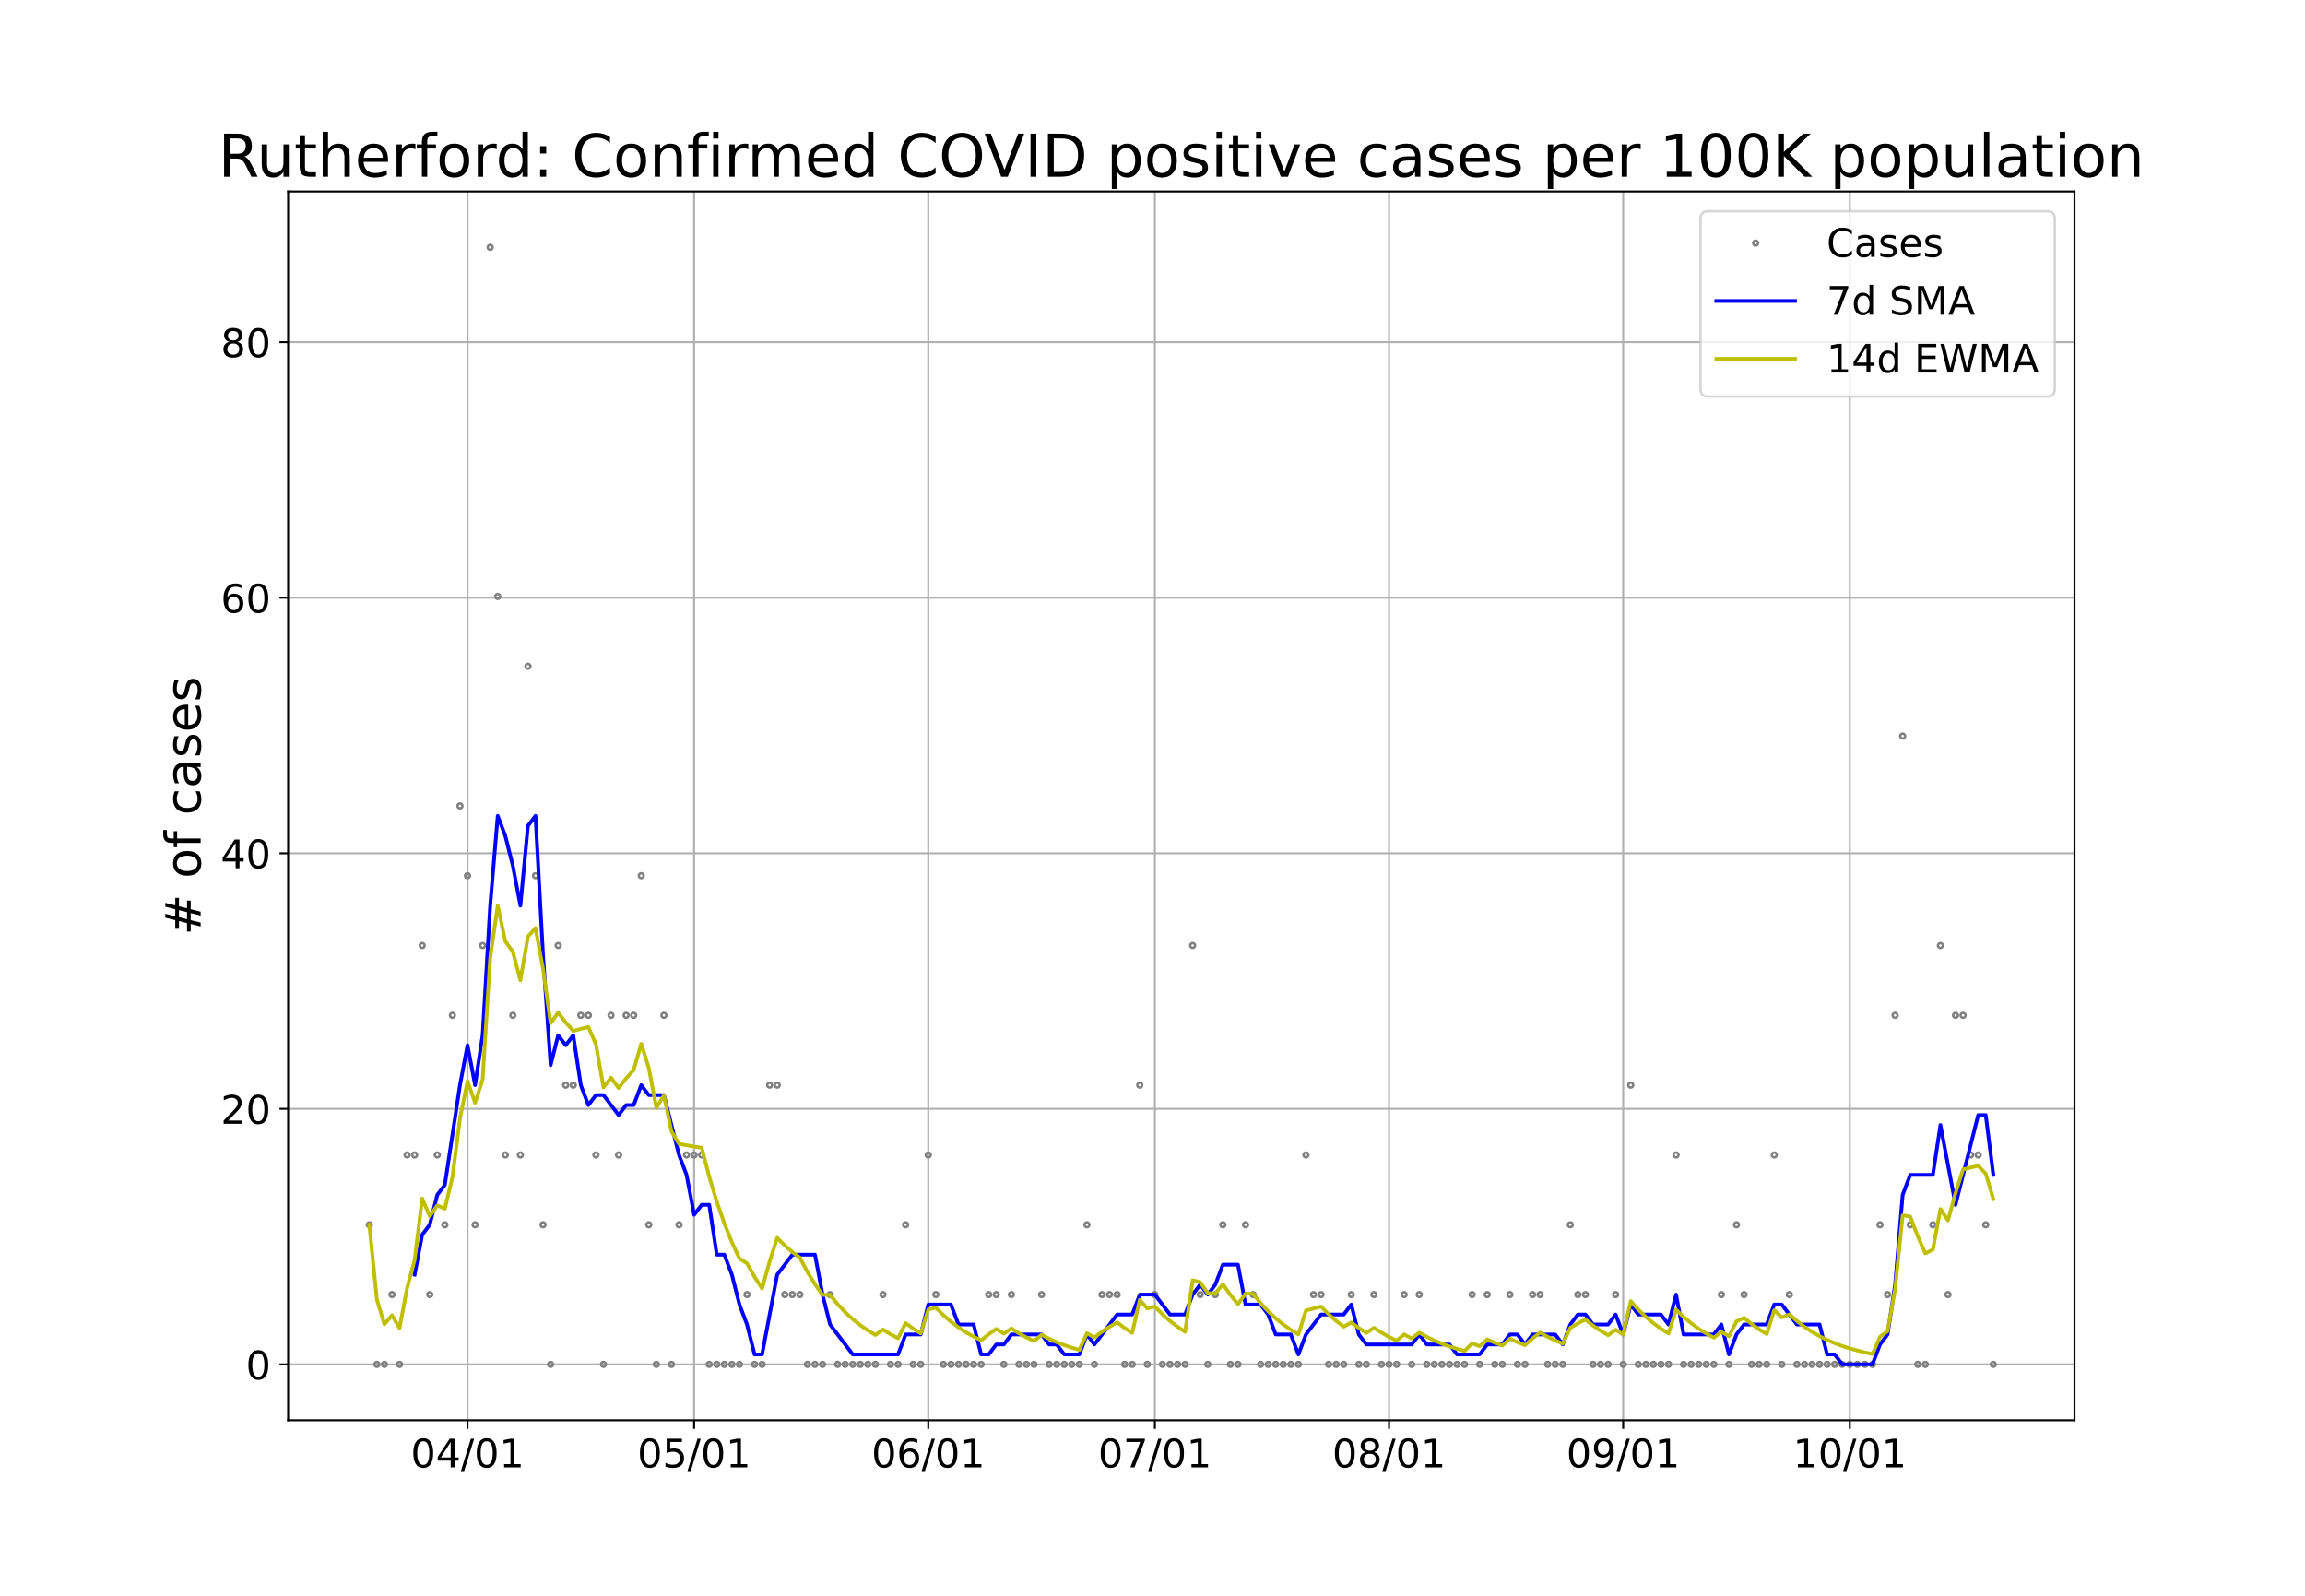 <?xml version="1.0" encoding="utf-8" standalone="no"?>
<!DOCTYPE svg PUBLIC "-//W3C//DTD SVG 1.1//EN"
  "http://www.w3.org/Graphics/SVG/1.1/DTD/svg11.dtd">
<!-- Created with matplotlib (https://matplotlib.org/) -->
<svg height="648pt" version="1.1" viewBox="0 0 936 648" width="936pt" xmlns="http://www.w3.org/2000/svg" xmlns:xlink="http://www.w3.org/1999/xlink">
 <defs>
  <style type="text/css">*{stroke-linecap:butt;stroke-linejoin:round;}</style>
 </defs>
 <g id="figure_1">
  <g id="patch_1">
   <path d="M 0 648 
L 936 648 
L 936 0 
L 0 0 
z
" style="fill:#ffffff;"/>
  </g>
  <g id="axes_1">
   <g id="patch_2">
    <path d="M 117 576.72 
L 842.4 576.72 
L 842.4 77.76 
L 117 77.76 
z
" style="fill:#ffffff;"/>
   </g>
   <g id="matplotlib.axis_1">
    <g id="xtick_1">
     <g id="line2d_1">
      <path clip-path="url(#p43dc4695d1)" d="M 189.847 576.72 
L 189.847 77.76 
" style="fill:none;stroke:#b0b0b0;stroke-linecap:square;stroke-width:0.8;"/>
     </g>
     <g id="line2d_2">
      <defs>
       <path d="M 0 0 
L 0 3.5 
" id="ma74da50e0c" style="stroke:#000000;stroke-width:0.8;"/>
      </defs>
      <g>
       <use style="stroke:#000000;stroke-width:0.8;" x="189.847" xlink:href="#ma74da50e0c" y="576.72"/>
      </g>
     </g>
     <g id="text_1">
      <!-- 04/01 -->
      <g transform="translate(166.792 595.878)scale(0.16 -0.16)">
       <defs>
        <path d="M 31.781 66.406 
Q 24.172 66.406 20.328 58.906 
Q 16.5 51.422 16.5 36.375 
Q 16.5 21.391 20.328 13.891 
Q 24.172 6.391 31.781 6.391 
Q 39.453 6.391 43.281 13.891 
Q 47.125 21.391 47.125 36.375 
Q 47.125 51.422 43.281 58.906 
Q 39.453 66.406 31.781 66.406 
z
M 31.781 74.219 
Q 44.047 74.219 50.516 64.516 
Q 56.984 54.828 56.984 36.375 
Q 56.984 17.969 50.516 8.266 
Q 44.047 -1.422 31.781 -1.422 
Q 19.531 -1.422 13.062 8.266 
Q 6.594 17.969 6.594 36.375 
Q 6.594 54.828 13.062 64.516 
Q 19.531 74.219 31.781 74.219 
z
" id="DejaVuSans-48"/>
        <path d="M 37.797 64.312 
L 12.891 25.391 
L 37.797 25.391 
z
M 35.203 72.906 
L 47.609 72.906 
L 47.609 25.391 
L 58.016 25.391 
L 58.016 17.188 
L 47.609 17.188 
L 47.609 0 
L 37.797 0 
L 37.797 17.188 
L 4.891 17.188 
L 4.891 26.703 
z
" id="DejaVuSans-52"/>
        <path d="M 25.391 72.906 
L 33.688 72.906 
L 8.297 -9.281 
L 0 -9.281 
z
" id="DejaVuSans-47"/>
        <path d="M 12.406 8.297 
L 28.516 8.297 
L 28.516 63.922 
L 10.984 60.406 
L 10.984 69.391 
L 28.422 72.906 
L 38.281 72.906 
L 38.281 8.297 
L 54.391 8.297 
L 54.391 0 
L 12.406 0 
z
" id="DejaVuSans-49"/>
       </defs>
       <use xlink:href="#DejaVuSans-48"/>
       <use x="63.623" xlink:href="#DejaVuSans-52"/>
       <use x="127.246" xlink:href="#DejaVuSans-47"/>
       <use x="160.938" xlink:href="#DejaVuSans-48"/>
       <use x="224.561" xlink:href="#DejaVuSans-49"/>
      </g>
     </g>
    </g>
    <g id="xtick_2">
     <g id="line2d_3">
      <path clip-path="url(#p43dc4695d1)" d="M 281.864 576.72 
L 281.864 77.76 
" style="fill:none;stroke:#b0b0b0;stroke-linecap:square;stroke-width:0.8;"/>
     </g>
     <g id="line2d_4">
      <g>
       <use style="stroke:#000000;stroke-width:0.8;" x="281.864" xlink:href="#ma74da50e0c" y="576.72"/>
      </g>
     </g>
     <g id="text_2">
      <!-- 05/01 -->
      <g transform="translate(258.809 595.878)scale(0.16 -0.16)">
       <defs>
        <path d="M 10.797 72.906 
L 49.516 72.906 
L 49.516 64.594 
L 19.828 64.594 
L 19.828 46.734 
Q 21.969 47.469 24.109 47.828 
Q 26.266 48.188 28.422 48.188 
Q 40.625 48.188 47.75 41.5 
Q 54.891 34.812 54.891 23.391 
Q 54.891 11.625 47.562 5.094 
Q 40.234 -1.422 26.906 -1.422 
Q 22.312 -1.422 17.547 -0.641 
Q 12.797 0.141 7.719 1.703 
L 7.719 11.625 
Q 12.109 9.234 16.797 8.062 
Q 21.484 6.891 26.703 6.891 
Q 35.156 6.891 40.078 11.328 
Q 45.016 15.766 45.016 23.391 
Q 45.016 31 40.078 35.438 
Q 35.156 39.891 26.703 39.891 
Q 22.75 39.891 18.812 39.016 
Q 14.891 38.141 10.797 36.281 
z
" id="DejaVuSans-53"/>
       </defs>
       <use xlink:href="#DejaVuSans-48"/>
       <use x="63.623" xlink:href="#DejaVuSans-53"/>
       <use x="127.246" xlink:href="#DejaVuSans-47"/>
       <use x="160.938" xlink:href="#DejaVuSans-48"/>
       <use x="224.561" xlink:href="#DejaVuSans-49"/>
      </g>
     </g>
    </g>
    <g id="xtick_3">
     <g id="line2d_5">
      <path clip-path="url(#p43dc4695d1)" d="M 376.948 576.72 
L 376.948 77.76 
" style="fill:none;stroke:#b0b0b0;stroke-linecap:square;stroke-width:0.8;"/>
     </g>
     <g id="line2d_6">
      <g>
       <use style="stroke:#000000;stroke-width:0.8;" x="376.948" xlink:href="#ma74da50e0c" y="576.72"/>
      </g>
     </g>
     <g id="text_3">
      <!-- 06/01 -->
      <g transform="translate(353.893 595.878)scale(0.16 -0.16)">
       <defs>
        <path d="M 33.016 40.375 
Q 26.375 40.375 22.484 35.828 
Q 18.609 31.297 18.609 23.391 
Q 18.609 15.531 22.484 10.953 
Q 26.375 6.391 33.016 6.391 
Q 39.656 6.391 43.531 10.953 
Q 47.406 15.531 47.406 23.391 
Q 47.406 31.297 43.531 35.828 
Q 39.656 40.375 33.016 40.375 
z
M 52.594 71.297 
L 52.594 62.312 
Q 48.875 64.062 45.094 64.984 
Q 41.312 65.922 37.594 65.922 
Q 27.828 65.922 22.672 59.328 
Q 17.531 52.734 16.797 39.406 
Q 19.672 43.656 24.016 45.922 
Q 28.375 48.188 33.594 48.188 
Q 44.578 48.188 50.953 41.516 
Q 57.328 34.859 57.328 23.391 
Q 57.328 12.156 50.688 5.359 
Q 44.047 -1.422 33.016 -1.422 
Q 20.359 -1.422 13.672 8.266 
Q 6.984 17.969 6.984 36.375 
Q 6.984 53.656 15.188 63.938 
Q 23.391 74.219 37.203 74.219 
Q 40.922 74.219 44.703 73.484 
Q 48.484 72.75 52.594 71.297 
z
" id="DejaVuSans-54"/>
       </defs>
       <use xlink:href="#DejaVuSans-48"/>
       <use x="63.623" xlink:href="#DejaVuSans-54"/>
       <use x="127.246" xlink:href="#DejaVuSans-47"/>
       <use x="160.938" xlink:href="#DejaVuSans-48"/>
       <use x="224.561" xlink:href="#DejaVuSans-49"/>
      </g>
     </g>
    </g>
    <g id="xtick_4">
     <g id="line2d_7">
      <path clip-path="url(#p43dc4695d1)" d="M 468.965 576.72 
L 468.965 77.76 
" style="fill:none;stroke:#b0b0b0;stroke-linecap:square;stroke-width:0.8;"/>
     </g>
     <g id="line2d_8">
      <g>
       <use style="stroke:#000000;stroke-width:0.8;" x="468.965" xlink:href="#ma74da50e0c" y="576.72"/>
      </g>
     </g>
     <g id="text_4">
      <!-- 07/01 -->
      <g transform="translate(445.91 595.878)scale(0.16 -0.16)">
       <defs>
        <path d="M 8.203 72.906 
L 55.078 72.906 
L 55.078 68.703 
L 28.609 0 
L 18.312 0 
L 43.219 64.594 
L 8.203 64.594 
z
" id="DejaVuSans-55"/>
       </defs>
       <use xlink:href="#DejaVuSans-48"/>
       <use x="63.623" xlink:href="#DejaVuSans-55"/>
       <use x="127.246" xlink:href="#DejaVuSans-47"/>
       <use x="160.938" xlink:href="#DejaVuSans-48"/>
       <use x="224.561" xlink:href="#DejaVuSans-49"/>
      </g>
     </g>
    </g>
    <g id="xtick_5">
     <g id="line2d_9">
      <path clip-path="url(#p43dc4695d1)" d="M 564.049 576.72 
L 564.049 77.76 
" style="fill:none;stroke:#b0b0b0;stroke-linecap:square;stroke-width:0.8;"/>
     </g>
     <g id="line2d_10">
      <g>
       <use style="stroke:#000000;stroke-width:0.8;" x="564.049" xlink:href="#ma74da50e0c" y="576.72"/>
      </g>
     </g>
     <g id="text_5">
      <!-- 08/01 -->
      <g transform="translate(540.994 595.878)scale(0.16 -0.16)">
       <defs>
        <path d="M 31.781 34.625 
Q 24.75 34.625 20.719 30.859 
Q 16.703 27.094 16.703 20.516 
Q 16.703 13.922 20.719 10.156 
Q 24.75 6.391 31.781 6.391 
Q 38.812 6.391 42.859 10.172 
Q 46.922 13.969 46.922 20.516 
Q 46.922 27.094 42.891 30.859 
Q 38.875 34.625 31.781 34.625 
z
M 21.922 38.812 
Q 15.578 40.375 12.031 44.719 
Q 8.5 49.078 8.5 55.328 
Q 8.5 64.062 14.719 69.141 
Q 20.953 74.219 31.781 74.219 
Q 42.672 74.219 48.875 69.141 
Q 55.078 64.062 55.078 55.328 
Q 55.078 49.078 51.531 44.719 
Q 48 40.375 41.703 38.812 
Q 48.828 37.156 52.797 32.312 
Q 56.781 27.484 56.781 20.516 
Q 56.781 9.906 50.312 4.234 
Q 43.844 -1.422 31.781 -1.422 
Q 19.734 -1.422 13.25 4.234 
Q 6.781 9.906 6.781 20.516 
Q 6.781 27.484 10.781 32.312 
Q 14.797 37.156 21.922 38.812 
z
M 18.312 54.391 
Q 18.312 48.734 21.844 45.562 
Q 25.391 42.391 31.781 42.391 
Q 38.141 42.391 41.719 45.562 
Q 45.312 48.734 45.312 54.391 
Q 45.312 60.062 41.719 63.234 
Q 38.141 66.406 31.781 66.406 
Q 25.391 66.406 21.844 63.234 
Q 18.312 60.062 18.312 54.391 
z
" id="DejaVuSans-56"/>
       </defs>
       <use xlink:href="#DejaVuSans-48"/>
       <use x="63.623" xlink:href="#DejaVuSans-56"/>
       <use x="127.246" xlink:href="#DejaVuSans-47"/>
       <use x="160.938" xlink:href="#DejaVuSans-48"/>
       <use x="224.561" xlink:href="#DejaVuSans-49"/>
      </g>
     </g>
    </g>
    <g id="xtick_6">
     <g id="line2d_11">
      <path clip-path="url(#p43dc4695d1)" d="M 659.133 576.72 
L 659.133 77.76 
" style="fill:none;stroke:#b0b0b0;stroke-linecap:square;stroke-width:0.8;"/>
     </g>
     <g id="line2d_12">
      <g>
       <use style="stroke:#000000;stroke-width:0.8;" x="659.133" xlink:href="#ma74da50e0c" y="576.72"/>
      </g>
     </g>
     <g id="text_6">
      <!-- 09/01 -->
      <g transform="translate(636.078 595.878)scale(0.16 -0.16)">
       <defs>
        <path d="M 10.984 1.516 
L 10.984 10.5 
Q 14.703 8.734 18.5 7.812 
Q 22.312 6.891 25.984 6.891 
Q 35.75 6.891 40.891 13.453 
Q 46.047 20.016 46.781 33.406 
Q 43.953 29.203 39.594 26.953 
Q 35.25 24.703 29.984 24.703 
Q 19.047 24.703 12.672 31.312 
Q 6.297 37.938 6.297 49.422 
Q 6.297 60.641 12.938 67.422 
Q 19.578 74.219 30.609 74.219 
Q 43.266 74.219 49.922 64.516 
Q 56.594 54.828 56.594 36.375 
Q 56.594 19.141 48.406 8.859 
Q 40.234 -1.422 26.422 -1.422 
Q 22.703 -1.422 18.891 -0.688 
Q 15.094 0.047 10.984 1.516 
z
M 30.609 32.422 
Q 37.25 32.422 41.125 36.953 
Q 45.016 41.5 45.016 49.422 
Q 45.016 57.281 41.125 61.844 
Q 37.25 66.406 30.609 66.406 
Q 23.969 66.406 20.094 61.844 
Q 16.219 57.281 16.219 49.422 
Q 16.219 41.5 20.094 36.953 
Q 23.969 32.422 30.609 32.422 
z
" id="DejaVuSans-57"/>
       </defs>
       <use xlink:href="#DejaVuSans-48"/>
       <use x="63.623" xlink:href="#DejaVuSans-57"/>
       <use x="127.246" xlink:href="#DejaVuSans-47"/>
       <use x="160.938" xlink:href="#DejaVuSans-48"/>
       <use x="224.561" xlink:href="#DejaVuSans-49"/>
      </g>
     </g>
    </g>
    <g id="xtick_7">
     <g id="line2d_13">
      <path clip-path="url(#p43dc4695d1)" d="M 751.15 576.72 
L 751.15 77.76 
" style="fill:none;stroke:#b0b0b0;stroke-linecap:square;stroke-width:0.8;"/>
     </g>
     <g id="line2d_14">
      <g>
       <use style="stroke:#000000;stroke-width:0.8;" x="751.15" xlink:href="#ma74da50e0c" y="576.72"/>
      </g>
     </g>
     <g id="text_7">
      <!-- 10/01 -->
      <g transform="translate(728.095 595.878)scale(0.16 -0.16)">
       <use xlink:href="#DejaVuSans-49"/>
       <use x="63.623" xlink:href="#DejaVuSans-48"/>
       <use x="127.246" xlink:href="#DejaVuSans-47"/>
       <use x="160.938" xlink:href="#DejaVuSans-48"/>
       <use x="224.561" xlink:href="#DejaVuSans-49"/>
      </g>
     </g>
    </g>
   </g>
   <g id="matplotlib.axis_2">
    <g id="ytick_1">
     <g id="line2d_15">
      <path clip-path="url(#p43dc4695d1)" d="M 117 554.04 
L 842.4 554.04 
" style="fill:none;stroke:#b0b0b0;stroke-linecap:square;stroke-width:0.8;"/>
     </g>
     <g id="line2d_16">
      <defs>
       <path d="M 0 0 
L -3.5 0 
" id="mec17e8c432" style="stroke:#000000;stroke-width:0.8;"/>
      </defs>
      <g>
       <use style="stroke:#000000;stroke-width:0.8;" x="117" xlink:href="#mec17e8c432" y="554.04"/>
      </g>
     </g>
     <g id="text_8">
      <!-- 0 -->
      <g transform="translate(99.82 560.119)scale(0.16 -0.16)">
       <use xlink:href="#DejaVuSans-48"/>
      </g>
     </g>
    </g>
    <g id="ytick_2">
     <g id="line2d_17">
      <path clip-path="url(#p43dc4695d1)" d="M 117 450.262 
L 842.4 450.262 
" style="fill:none;stroke:#b0b0b0;stroke-linecap:square;stroke-width:0.8;"/>
     </g>
     <g id="line2d_18">
      <g>
       <use style="stroke:#000000;stroke-width:0.8;" x="117" xlink:href="#mec17e8c432" y="450.262"/>
      </g>
     </g>
     <g id="text_9">
      <!-- 20 -->
      <g transform="translate(89.64 456.341)scale(0.16 -0.16)">
       <defs>
        <path d="M 19.188 8.297 
L 53.609 8.297 
L 53.609 0 
L 7.328 0 
L 7.328 8.297 
Q 12.938 14.109 22.625 23.891 
Q 32.328 33.688 34.812 36.531 
Q 39.547 41.844 41.422 45.531 
Q 43.312 49.219 43.312 52.781 
Q 43.312 58.594 39.234 62.25 
Q 35.156 65.922 28.609 65.922 
Q 23.969 65.922 18.812 64.312 
Q 13.672 62.703 7.812 59.422 
L 7.812 69.391 
Q 13.766 71.781 18.938 73 
Q 24.125 74.219 28.422 74.219 
Q 39.75 74.219 46.484 68.547 
Q 53.219 62.891 53.219 53.422 
Q 53.219 48.922 51.531 44.891 
Q 49.859 40.875 45.406 35.406 
Q 44.188 33.984 37.641 27.219 
Q 31.109 20.453 19.188 8.297 
z
" id="DejaVuSans-50"/>
       </defs>
       <use xlink:href="#DejaVuSans-50"/>
       <use x="63.623" xlink:href="#DejaVuSans-48"/>
      </g>
     </g>
    </g>
    <g id="ytick_3">
     <g id="line2d_19">
      <path clip-path="url(#p43dc4695d1)" d="M 117 346.484 
L 842.4 346.484 
" style="fill:none;stroke:#b0b0b0;stroke-linecap:square;stroke-width:0.8;"/>
     </g>
     <g id="line2d_20">
      <g>
       <use style="stroke:#000000;stroke-width:0.8;" x="117" xlink:href="#mec17e8c432" y="346.484"/>
      </g>
     </g>
     <g id="text_10">
      <!-- 40 -->
      <g transform="translate(89.64 352.563)scale(0.16 -0.16)">
       <use xlink:href="#DejaVuSans-52"/>
       <use x="63.623" xlink:href="#DejaVuSans-48"/>
      </g>
     </g>
    </g>
    <g id="ytick_4">
     <g id="line2d_21">
      <path clip-path="url(#p43dc4695d1)" d="M 117 242.706 
L 842.4 242.706 
" style="fill:none;stroke:#b0b0b0;stroke-linecap:square;stroke-width:0.8;"/>
     </g>
     <g id="line2d_22">
      <g>
       <use style="stroke:#000000;stroke-width:0.8;" x="117" xlink:href="#mec17e8c432" y="242.706"/>
      </g>
     </g>
     <g id="text_11">
      <!-- 60 -->
      <g transform="translate(89.64 248.785)scale(0.16 -0.16)">
       <use xlink:href="#DejaVuSans-54"/>
       <use x="63.623" xlink:href="#DejaVuSans-48"/>
      </g>
     </g>
    </g>
    <g id="ytick_5">
     <g id="line2d_23">
      <path clip-path="url(#p43dc4695d1)" d="M 117 138.928 
L 842.4 138.928 
" style="fill:none;stroke:#b0b0b0;stroke-linecap:square;stroke-width:0.8;"/>
     </g>
     <g id="line2d_24">
      <g>
       <use style="stroke:#000000;stroke-width:0.8;" x="117" xlink:href="#mec17e8c432" y="138.928"/>
      </g>
     </g>
     <g id="text_12">
      <!-- 80 -->
      <g transform="translate(89.64 145.007)scale(0.16 -0.16)">
       <use xlink:href="#DejaVuSans-56"/>
       <use x="63.623" xlink:href="#DejaVuSans-48"/>
      </g>
     </g>
    </g>
    <g id="text_13">
     <!-- # of cases -->
     <g transform="translate(81.481 379.813)rotate(-90)scale(0.2 -0.2)">
      <defs>
       <path d="M 51.125 44 
L 36.922 44 
L 32.812 27.688 
L 47.125 27.688 
z
M 43.797 71.781 
L 38.719 51.516 
L 52.984 51.516 
L 58.109 71.781 
L 65.922 71.781 
L 60.891 51.516 
L 76.125 51.516 
L 76.125 44 
L 58.984 44 
L 54.984 27.688 
L 70.516 27.688 
L 70.516 20.219 
L 53.078 20.219 
L 48 0 
L 40.188 0 
L 45.219 20.219 
L 30.906 20.219 
L 25.875 0 
L 18.016 0 
L 23.094 20.219 
L 7.719 20.219 
L 7.719 27.688 
L 24.906 27.688 
L 29 44 
L 13.281 44 
L 13.281 51.516 
L 30.906 51.516 
L 35.891 71.781 
z
" id="DejaVuSans-35"/>
       <path id="DejaVuSans-32"/>
       <path d="M 30.609 48.391 
Q 23.391 48.391 19.188 42.75 
Q 14.984 37.109 14.984 27.297 
Q 14.984 17.484 19.156 11.844 
Q 23.344 6.203 30.609 6.203 
Q 37.797 6.203 41.984 11.859 
Q 46.188 17.531 46.188 27.297 
Q 46.188 37.016 41.984 42.703 
Q 37.797 48.391 30.609 48.391 
z
M 30.609 56 
Q 42.328 56 49.016 48.375 
Q 55.719 40.766 55.719 27.297 
Q 55.719 13.875 49.016 6.219 
Q 42.328 -1.422 30.609 -1.422 
Q 18.844 -1.422 12.172 6.219 
Q 5.516 13.875 5.516 27.297 
Q 5.516 40.766 12.172 48.375 
Q 18.844 56 30.609 56 
z
" id="DejaVuSans-111"/>
       <path d="M 37.109 75.984 
L 37.109 68.5 
L 28.516 68.5 
Q 23.688 68.5 21.797 66.547 
Q 19.922 64.594 19.922 59.516 
L 19.922 54.688 
L 34.719 54.688 
L 34.719 47.703 
L 19.922 47.703 
L 19.922 0 
L 10.891 0 
L 10.891 47.703 
L 2.297 47.703 
L 2.297 54.688 
L 10.891 54.688 
L 10.891 58.5 
Q 10.891 67.625 15.141 71.797 
Q 19.391 75.984 28.609 75.984 
z
" id="DejaVuSans-102"/>
       <path d="M 48.781 52.594 
L 48.781 44.188 
Q 44.969 46.297 41.141 47.344 
Q 37.312 48.391 33.406 48.391 
Q 24.656 48.391 19.812 42.844 
Q 14.984 37.312 14.984 27.297 
Q 14.984 17.281 19.812 11.734 
Q 24.656 6.203 33.406 6.203 
Q 37.312 6.203 41.141 7.25 
Q 44.969 8.297 48.781 10.406 
L 48.781 2.094 
Q 45.016 0.344 40.984 -0.531 
Q 36.969 -1.422 32.422 -1.422 
Q 20.062 -1.422 12.781 6.344 
Q 5.516 14.109 5.516 27.297 
Q 5.516 40.672 12.859 48.328 
Q 20.219 56 33.016 56 
Q 37.156 56 41.109 55.141 
Q 45.062 54.297 48.781 52.594 
z
" id="DejaVuSans-99"/>
       <path d="M 34.281 27.484 
Q 23.391 27.484 19.188 25 
Q 14.984 22.516 14.984 16.5 
Q 14.984 11.719 18.141 8.906 
Q 21.297 6.109 26.703 6.109 
Q 34.188 6.109 38.703 11.406 
Q 43.219 16.703 43.219 25.484 
L 43.219 27.484 
z
M 52.203 31.203 
L 52.203 0 
L 43.219 0 
L 43.219 8.297 
Q 40.141 3.328 35.547 0.953 
Q 30.953 -1.422 24.312 -1.422 
Q 15.922 -1.422 10.953 3.297 
Q 6 8.016 6 15.922 
Q 6 25.141 12.172 29.828 
Q 18.359 34.516 30.609 34.516 
L 43.219 34.516 
L 43.219 35.406 
Q 43.219 41.609 39.141 45 
Q 35.062 48.391 27.688 48.391 
Q 23 48.391 18.547 47.266 
Q 14.109 46.141 10.016 43.891 
L 10.016 52.203 
Q 14.938 54.109 19.578 55.047 
Q 24.219 56 28.609 56 
Q 40.484 56 46.344 49.844 
Q 52.203 43.703 52.203 31.203 
z
" id="DejaVuSans-97"/>
       <path d="M 44.281 53.078 
L 44.281 44.578 
Q 40.484 46.531 36.375 47.5 
Q 32.281 48.484 27.875 48.484 
Q 21.188 48.484 17.844 46.438 
Q 14.5 44.391 14.5 40.281 
Q 14.5 37.156 16.891 35.375 
Q 19.281 33.594 26.516 31.984 
L 29.594 31.297 
Q 39.156 29.25 43.188 25.516 
Q 47.219 21.781 47.219 15.094 
Q 47.219 7.469 41.188 3.016 
Q 35.156 -1.422 24.609 -1.422 
Q 20.219 -1.422 15.453 -0.562 
Q 10.688 0.297 5.422 2 
L 5.422 11.281 
Q 10.406 8.688 15.234 7.391 
Q 20.062 6.109 24.812 6.109 
Q 31.156 6.109 34.562 8.281 
Q 37.984 10.453 37.984 14.406 
Q 37.984 18.062 35.516 20.016 
Q 33.062 21.969 24.703 23.781 
L 21.578 24.516 
Q 13.234 26.266 9.516 29.906 
Q 5.812 33.547 5.812 39.891 
Q 5.812 47.609 11.281 51.797 
Q 16.75 56 26.812 56 
Q 31.781 56 36.172 55.266 
Q 40.578 54.547 44.281 53.078 
z
" id="DejaVuSans-115"/>
       <path d="M 56.203 29.594 
L 56.203 25.203 
L 14.891 25.203 
Q 15.484 15.922 20.484 11.062 
Q 25.484 6.203 34.422 6.203 
Q 39.594 6.203 44.453 7.469 
Q 49.312 8.734 54.109 11.281 
L 54.109 2.781 
Q 49.266 0.734 44.188 -0.344 
Q 39.109 -1.422 33.891 -1.422 
Q 20.797 -1.422 13.156 6.188 
Q 5.516 13.812 5.516 26.812 
Q 5.516 40.234 12.766 48.109 
Q 20.016 56 32.328 56 
Q 43.359 56 49.781 48.891 
Q 56.203 41.797 56.203 29.594 
z
M 47.219 32.234 
Q 47.125 39.594 43.094 43.984 
Q 39.062 48.391 32.422 48.391 
Q 24.906 48.391 20.391 44.141 
Q 15.875 39.891 15.188 32.172 
z
" id="DejaVuSans-101"/>
      </defs>
      <use xlink:href="#DejaVuSans-35"/>
      <use x="83.789" xlink:href="#DejaVuSans-32"/>
      <use x="115.576" xlink:href="#DejaVuSans-111"/>
      <use x="176.758" xlink:href="#DejaVuSans-102"/>
      <use x="211.963" xlink:href="#DejaVuSans-32"/>
      <use x="243.75" xlink:href="#DejaVuSans-99"/>
      <use x="298.73" xlink:href="#DejaVuSans-97"/>
      <use x="360.01" xlink:href="#DejaVuSans-115"/>
      <use x="412.109" xlink:href="#DejaVuSans-101"/>
      <use x="473.633" xlink:href="#DejaVuSans-115"/>
     </g>
    </g>
   </g>
   <g id="line2d_25">
    <path clip-path="url(#p43dc4695d1)" d="M 149.973 497.34 
L 153.04 554.04 
L 156.107 554.04 
L 159.174 525.69 
L 162.242 554.04 
L 165.309 468.99 
L 168.376 468.99 
L 171.443 383.94 
L 174.511 525.69 
L 177.578 468.99 
L 180.645 497.34 
L 186.779 327.24 
L 189.847 355.59 
L 192.914 497.34 
L 195.981 383.94 
L 199.048 100.44 
L 202.116 242.19 
L 205.183 468.99 
L 208.25 412.29 
L 211.317 468.99 
L 214.385 270.54 
L 217.452 355.59 
L 220.519 497.34 
L 223.586 554.04 
L 226.653 383.94 
L 229.721 440.64 
L 232.788 440.64 
L 235.855 412.29 
L 238.922 412.29 
L 241.99 468.99 
L 245.057 554.04 
L 248.124 412.29 
L 251.191 468.99 
L 254.259 412.29 
L 257.326 412.29 
L 260.393 355.59 
L 263.46 497.34 
L 266.527 554.04 
L 269.595 412.29 
L 272.662 554.04 
L 275.729 497.34 
L 278.796 468.99 
L 284.931 468.99 
L 287.998 554.04 
L 300.267 554.04 
L 303.334 525.69 
L 306.401 554.04 
L 309.469 554.04 
L 312.536 440.64 
L 315.603 440.64 
L 318.67 525.69 
L 324.805 525.69 
L 327.872 554.04 
L 334.007 554.04 
L 337.074 525.69 
L 340.141 554.04 
L 355.477 554.04 
L 358.544 525.69 
L 361.612 554.04 
L 364.679 554.04 
L 367.746 497.34 
L 370.813 554.04 
L 373.881 554.04 
L 376.948 468.99 
L 380.015 525.69 
L 383.082 554.04 
L 398.418 554.04 
L 401.486 525.69 
L 404.553 525.69 
L 407.62 554.04 
L 410.687 525.69 
L 413.755 554.04 
L 419.889 554.04 
L 422.956 525.69 
L 426.023 554.04 
L 438.292 554.04 
L 441.36 497.34 
L 444.427 554.04 
L 447.494 525.69 
L 453.629 525.69 
L 456.696 554.04 
L 459.763 554.04 
L 462.83 440.64 
L 465.897 554.04 
L 468.965 525.69 
L 472.032 554.04 
L 481.234 554.04 
L 484.301 383.94 
L 487.368 525.69 
L 490.435 554.04 
L 496.57 497.34 
L 499.637 554.04 
L 502.704 554.04 
L 505.771 497.34 
L 511.906 554.04 
L 527.242 554.04 
L 530.309 468.99 
L 533.377 525.69 
L 536.444 525.69 
L 539.511 554.04 
L 545.645 554.04 
L 548.713 525.69 
L 551.78 554.04 
L 554.847 554.04 
L 557.914 525.69 
L 560.982 554.04 
L 567.116 554.04 
L 570.183 525.69 
L 573.251 554.04 
L 576.318 525.69 
L 579.385 554.04 
L 594.721 554.04 
L 597.788 525.69 
L 600.856 554.04 
L 603.923 525.69 
L 606.99 554.04 
L 610.057 554.04 
L 613.125 525.69 
L 616.192 554.04 
L 619.259 554.04 
L 622.326 525.69 
L 625.393 525.69 
L 628.461 554.04 
L 634.595 554.04 
L 637.662 497.34 
L 640.73 525.69 
L 643.797 525.69 
L 646.864 554.04 
L 652.999 554.04 
L 656.066 525.69 
L 659.133 554.04 
L 662.2 440.64 
L 665.267 554.04 
L 677.536 554.04 
L 680.604 468.99 
L 683.671 554.04 
L 695.94 554.04 
L 699.007 525.69 
L 702.074 554.04 
L 705.141 497.34 
L 711.276 554.04 
L 717.41 554.04 
L 720.478 468.99 
L 723.545 554.04 
L 726.612 525.69 
L 729.679 554.04 
L 760.352 554.04 
L 763.419 497.34 
L 766.486 525.69 
L 772.621 298.89 
L 775.688 497.34 
L 778.755 554.04 
L 781.822 554.04 
L 784.889 497.34 
L 787.957 383.94 
L 791.024 525.69 
L 794.091 412.29 
L 797.158 412.29 
L 800.226 468.99 
L 803.293 468.99 
L 806.36 497.34 
L 809.427 554.04 
L 809.427 554.04 
" style="fill:none;"/>
    <defs>
     <path d="M 0 1 
C 0.265 1 0.52 0.895 0.707 0.707 
C 0.895 0.52 1 0.265 1 0 
C 1 -0.265 0.895 -0.52 0.707 -0.707 
C 0.52 -0.895 0.265 -1 0 -1 
C -0.265 -1 -0.52 -0.895 -0.707 -0.707 
C -0.895 -0.52 -1 -0.265 -1 0 
C -1 0.265 -0.895 0.52 -0.707 0.707 
C -0.52 0.895 -0.265 1 0 1 
z
" id="ma72177d20c" style="stroke:#808080;"/>
    </defs>
    <g clip-path="url(#p43dc4695d1)">
     <use style="fill-opacity:0;stroke:#808080;" x="149.973" xlink:href="#ma72177d20c" y="497.34"/>
     <use style="fill-opacity:0;stroke:#808080;" x="153.04" xlink:href="#ma72177d20c" y="554.04"/>
     <use style="fill-opacity:0;stroke:#808080;" x="156.107" xlink:href="#ma72177d20c" y="554.04"/>
     <use style="fill-opacity:0;stroke:#808080;" x="159.174" xlink:href="#ma72177d20c" y="525.69"/>
     <use style="fill-opacity:0;stroke:#808080;" x="162.242" xlink:href="#ma72177d20c" y="554.04"/>
     <use style="fill-opacity:0;stroke:#808080;" x="165.309" xlink:href="#ma72177d20c" y="468.99"/>
     <use style="fill-opacity:0;stroke:#808080;" x="168.376" xlink:href="#ma72177d20c" y="468.99"/>
     <use style="fill-opacity:0;stroke:#808080;" x="171.443" xlink:href="#ma72177d20c" y="383.94"/>
     <use style="fill-opacity:0;stroke:#808080;" x="174.511" xlink:href="#ma72177d20c" y="525.69"/>
     <use style="fill-opacity:0;stroke:#808080;" x="177.578" xlink:href="#ma72177d20c" y="468.99"/>
     <use style="fill-opacity:0;stroke:#808080;" x="180.645" xlink:href="#ma72177d20c" y="497.34"/>
     <use style="fill-opacity:0;stroke:#808080;" x="183.712" xlink:href="#ma72177d20c" y="412.29"/>
     <use style="fill-opacity:0;stroke:#808080;" x="186.779" xlink:href="#ma72177d20c" y="327.24"/>
     <use style="fill-opacity:0;stroke:#808080;" x="189.847" xlink:href="#ma72177d20c" y="355.59"/>
     <use style="fill-opacity:0;stroke:#808080;" x="192.914" xlink:href="#ma72177d20c" y="497.34"/>
     <use style="fill-opacity:0;stroke:#808080;" x="195.981" xlink:href="#ma72177d20c" y="383.94"/>
     <use style="fill-opacity:0;stroke:#808080;" x="199.048" xlink:href="#ma72177d20c" y="100.44"/>
     <use style="fill-opacity:0;stroke:#808080;" x="202.116" xlink:href="#ma72177d20c" y="242.19"/>
     <use style="fill-opacity:0;stroke:#808080;" x="205.183" xlink:href="#ma72177d20c" y="468.99"/>
     <use style="fill-opacity:0;stroke:#808080;" x="208.25" xlink:href="#ma72177d20c" y="412.29"/>
     <use style="fill-opacity:0;stroke:#808080;" x="211.317" xlink:href="#ma72177d20c" y="468.99"/>
     <use style="fill-opacity:0;stroke:#808080;" x="214.385" xlink:href="#ma72177d20c" y="270.54"/>
     <use style="fill-opacity:0;stroke:#808080;" x="217.452" xlink:href="#ma72177d20c" y="355.59"/>
     <use style="fill-opacity:0;stroke:#808080;" x="220.519" xlink:href="#ma72177d20c" y="497.34"/>
     <use style="fill-opacity:0;stroke:#808080;" x="223.586" xlink:href="#ma72177d20c" y="554.04"/>
     <use style="fill-opacity:0;stroke:#808080;" x="226.653" xlink:href="#ma72177d20c" y="383.94"/>
     <use style="fill-opacity:0;stroke:#808080;" x="229.721" xlink:href="#ma72177d20c" y="440.64"/>
     <use style="fill-opacity:0;stroke:#808080;" x="232.788" xlink:href="#ma72177d20c" y="440.64"/>
     <use style="fill-opacity:0;stroke:#808080;" x="235.855" xlink:href="#ma72177d20c" y="412.29"/>
     <use style="fill-opacity:0;stroke:#808080;" x="238.922" xlink:href="#ma72177d20c" y="412.29"/>
     <use style="fill-opacity:0;stroke:#808080;" x="241.99" xlink:href="#ma72177d20c" y="468.99"/>
     <use style="fill-opacity:0;stroke:#808080;" x="245.057" xlink:href="#ma72177d20c" y="554.04"/>
     <use style="fill-opacity:0;stroke:#808080;" x="248.124" xlink:href="#ma72177d20c" y="412.29"/>
     <use style="fill-opacity:0;stroke:#808080;" x="251.191" xlink:href="#ma72177d20c" y="468.99"/>
     <use style="fill-opacity:0;stroke:#808080;" x="254.259" xlink:href="#ma72177d20c" y="412.29"/>
     <use style="fill-opacity:0;stroke:#808080;" x="257.326" xlink:href="#ma72177d20c" y="412.29"/>
     <use style="fill-opacity:0;stroke:#808080;" x="260.393" xlink:href="#ma72177d20c" y="355.59"/>
     <use style="fill-opacity:0;stroke:#808080;" x="263.46" xlink:href="#ma72177d20c" y="497.34"/>
     <use style="fill-opacity:0;stroke:#808080;" x="266.527" xlink:href="#ma72177d20c" y="554.04"/>
     <use style="fill-opacity:0;stroke:#808080;" x="269.595" xlink:href="#ma72177d20c" y="412.29"/>
     <use style="fill-opacity:0;stroke:#808080;" x="272.662" xlink:href="#ma72177d20c" y="554.04"/>
     <use style="fill-opacity:0;stroke:#808080;" x="275.729" xlink:href="#ma72177d20c" y="497.34"/>
     <use style="fill-opacity:0;stroke:#808080;" x="278.796" xlink:href="#ma72177d20c" y="468.99"/>
     <use style="fill-opacity:0;stroke:#808080;" x="281.864" xlink:href="#ma72177d20c" y="468.99"/>
     <use style="fill-opacity:0;stroke:#808080;" x="284.931" xlink:href="#ma72177d20c" y="468.99"/>
     <use style="fill-opacity:0;stroke:#808080;" x="287.998" xlink:href="#ma72177d20c" y="554.04"/>
     <use style="fill-opacity:0;stroke:#808080;" x="291.065" xlink:href="#ma72177d20c" y="554.04"/>
     <use style="fill-opacity:0;stroke:#808080;" x="294.133" xlink:href="#ma72177d20c" y="554.04"/>
     <use style="fill-opacity:0;stroke:#808080;" x="297.2" xlink:href="#ma72177d20c" y="554.04"/>
     <use style="fill-opacity:0;stroke:#808080;" x="300.267" xlink:href="#ma72177d20c" y="554.04"/>
     <use style="fill-opacity:0;stroke:#808080;" x="303.334" xlink:href="#ma72177d20c" y="525.69"/>
     <use style="fill-opacity:0;stroke:#808080;" x="306.401" xlink:href="#ma72177d20c" y="554.04"/>
     <use style="fill-opacity:0;stroke:#808080;" x="309.469" xlink:href="#ma72177d20c" y="554.04"/>
     <use style="fill-opacity:0;stroke:#808080;" x="312.536" xlink:href="#ma72177d20c" y="440.64"/>
     <use style="fill-opacity:0;stroke:#808080;" x="315.603" xlink:href="#ma72177d20c" y="440.64"/>
     <use style="fill-opacity:0;stroke:#808080;" x="318.67" xlink:href="#ma72177d20c" y="525.69"/>
     <use style="fill-opacity:0;stroke:#808080;" x="321.738" xlink:href="#ma72177d20c" y="525.69"/>
     <use style="fill-opacity:0;stroke:#808080;" x="324.805" xlink:href="#ma72177d20c" y="525.69"/>
     <use style="fill-opacity:0;stroke:#808080;" x="327.872" xlink:href="#ma72177d20c" y="554.04"/>
     <use style="fill-opacity:0;stroke:#808080;" x="330.939" xlink:href="#ma72177d20c" y="554.04"/>
     <use style="fill-opacity:0;stroke:#808080;" x="334.007" xlink:href="#ma72177d20c" y="554.04"/>
     <use style="fill-opacity:0;stroke:#808080;" x="337.074" xlink:href="#ma72177d20c" y="525.69"/>
     <use style="fill-opacity:0;stroke:#808080;" x="340.141" xlink:href="#ma72177d20c" y="554.04"/>
     <use style="fill-opacity:0;stroke:#808080;" x="343.208" xlink:href="#ma72177d20c" y="554.04"/>
     <use style="fill-opacity:0;stroke:#808080;" x="346.275" xlink:href="#ma72177d20c" y="554.04"/>
     <use style="fill-opacity:0;stroke:#808080;" x="349.343" xlink:href="#ma72177d20c" y="554.04"/>
     <use style="fill-opacity:0;stroke:#808080;" x="352.41" xlink:href="#ma72177d20c" y="554.04"/>
     <use style="fill-opacity:0;stroke:#808080;" x="355.477" xlink:href="#ma72177d20c" y="554.04"/>
     <use style="fill-opacity:0;stroke:#808080;" x="358.544" xlink:href="#ma72177d20c" y="525.69"/>
     <use style="fill-opacity:0;stroke:#808080;" x="361.612" xlink:href="#ma72177d20c" y="554.04"/>
     <use style="fill-opacity:0;stroke:#808080;" x="364.679" xlink:href="#ma72177d20c" y="554.04"/>
     <use style="fill-opacity:0;stroke:#808080;" x="367.746" xlink:href="#ma72177d20c" y="497.34"/>
     <use style="fill-opacity:0;stroke:#808080;" x="370.813" xlink:href="#ma72177d20c" y="554.04"/>
     <use style="fill-opacity:0;stroke:#808080;" x="373.881" xlink:href="#ma72177d20c" y="554.04"/>
     <use style="fill-opacity:0;stroke:#808080;" x="376.948" xlink:href="#ma72177d20c" y="468.99"/>
     <use style="fill-opacity:0;stroke:#808080;" x="380.015" xlink:href="#ma72177d20c" y="525.69"/>
     <use style="fill-opacity:0;stroke:#808080;" x="383.082" xlink:href="#ma72177d20c" y="554.04"/>
     <use style="fill-opacity:0;stroke:#808080;" x="386.149" xlink:href="#ma72177d20c" y="554.04"/>
     <use style="fill-opacity:0;stroke:#808080;" x="389.217" xlink:href="#ma72177d20c" y="554.04"/>
     <use style="fill-opacity:0;stroke:#808080;" x="392.284" xlink:href="#ma72177d20c" y="554.04"/>
     <use style="fill-opacity:0;stroke:#808080;" x="395.351" xlink:href="#ma72177d20c" y="554.04"/>
     <use style="fill-opacity:0;stroke:#808080;" x="398.418" xlink:href="#ma72177d20c" y="554.04"/>
     <use style="fill-opacity:0;stroke:#808080;" x="401.486" xlink:href="#ma72177d20c" y="525.69"/>
     <use style="fill-opacity:0;stroke:#808080;" x="404.553" xlink:href="#ma72177d20c" y="525.69"/>
     <use style="fill-opacity:0;stroke:#808080;" x="407.62" xlink:href="#ma72177d20c" y="554.04"/>
     <use style="fill-opacity:0;stroke:#808080;" x="410.687" xlink:href="#ma72177d20c" y="525.69"/>
     <use style="fill-opacity:0;stroke:#808080;" x="413.755" xlink:href="#ma72177d20c" y="554.04"/>
     <use style="fill-opacity:0;stroke:#808080;" x="416.822" xlink:href="#ma72177d20c" y="554.04"/>
     <use style="fill-opacity:0;stroke:#808080;" x="419.889" xlink:href="#ma72177d20c" y="554.04"/>
     <use style="fill-opacity:0;stroke:#808080;" x="422.956" xlink:href="#ma72177d20c" y="525.69"/>
     <use style="fill-opacity:0;stroke:#808080;" x="426.023" xlink:href="#ma72177d20c" y="554.04"/>
     <use style="fill-opacity:0;stroke:#808080;" x="429.091" xlink:href="#ma72177d20c" y="554.04"/>
     <use style="fill-opacity:0;stroke:#808080;" x="432.158" xlink:href="#ma72177d20c" y="554.04"/>
     <use style="fill-opacity:0;stroke:#808080;" x="435.225" xlink:href="#ma72177d20c" y="554.04"/>
     <use style="fill-opacity:0;stroke:#808080;" x="438.292" xlink:href="#ma72177d20c" y="554.04"/>
     <use style="fill-opacity:0;stroke:#808080;" x="441.36" xlink:href="#ma72177d20c" y="497.34"/>
     <use style="fill-opacity:0;stroke:#808080;" x="444.427" xlink:href="#ma72177d20c" y="554.04"/>
     <use style="fill-opacity:0;stroke:#808080;" x="447.494" xlink:href="#ma72177d20c" y="525.69"/>
     <use style="fill-opacity:0;stroke:#808080;" x="450.561" xlink:href="#ma72177d20c" y="525.69"/>
     <use style="fill-opacity:0;stroke:#808080;" x="453.629" xlink:href="#ma72177d20c" y="525.69"/>
     <use style="fill-opacity:0;stroke:#808080;" x="456.696" xlink:href="#ma72177d20c" y="554.04"/>
     <use style="fill-opacity:0;stroke:#808080;" x="459.763" xlink:href="#ma72177d20c" y="554.04"/>
     <use style="fill-opacity:0;stroke:#808080;" x="462.83" xlink:href="#ma72177d20c" y="440.64"/>
     <use style="fill-opacity:0;stroke:#808080;" x="465.897" xlink:href="#ma72177d20c" y="554.04"/>
     <use style="fill-opacity:0;stroke:#808080;" x="468.965" xlink:href="#ma72177d20c" y="525.69"/>
     <use style="fill-opacity:0;stroke:#808080;" x="472.032" xlink:href="#ma72177d20c" y="554.04"/>
     <use style="fill-opacity:0;stroke:#808080;" x="475.099" xlink:href="#ma72177d20c" y="554.04"/>
     <use style="fill-opacity:0;stroke:#808080;" x="478.166" xlink:href="#ma72177d20c" y="554.04"/>
     <use style="fill-opacity:0;stroke:#808080;" x="481.234" xlink:href="#ma72177d20c" y="554.04"/>
     <use style="fill-opacity:0;stroke:#808080;" x="484.301" xlink:href="#ma72177d20c" y="383.94"/>
     <use style="fill-opacity:0;stroke:#808080;" x="487.368" xlink:href="#ma72177d20c" y="525.69"/>
     <use style="fill-opacity:0;stroke:#808080;" x="490.435" xlink:href="#ma72177d20c" y="554.04"/>
     <use style="fill-opacity:0;stroke:#808080;" x="493.503" xlink:href="#ma72177d20c" y="525.69"/>
     <use style="fill-opacity:0;stroke:#808080;" x="496.57" xlink:href="#ma72177d20c" y="497.34"/>
     <use style="fill-opacity:0;stroke:#808080;" x="499.637" xlink:href="#ma72177d20c" y="554.04"/>
     <use style="fill-opacity:0;stroke:#808080;" x="502.704" xlink:href="#ma72177d20c" y="554.04"/>
     <use style="fill-opacity:0;stroke:#808080;" x="505.771" xlink:href="#ma72177d20c" y="497.34"/>
     <use style="fill-opacity:0;stroke:#808080;" x="508.839" xlink:href="#ma72177d20c" y="525.69"/>
     <use style="fill-opacity:0;stroke:#808080;" x="511.906" xlink:href="#ma72177d20c" y="554.04"/>
     <use style="fill-opacity:0;stroke:#808080;" x="514.973" xlink:href="#ma72177d20c" y="554.04"/>
     <use style="fill-opacity:0;stroke:#808080;" x="518.04" xlink:href="#ma72177d20c" y="554.04"/>
     <use style="fill-opacity:0;stroke:#808080;" x="521.108" xlink:href="#ma72177d20c" y="554.04"/>
     <use style="fill-opacity:0;stroke:#808080;" x="524.175" xlink:href="#ma72177d20c" y="554.04"/>
     <use style="fill-opacity:0;stroke:#808080;" x="527.242" xlink:href="#ma72177d20c" y="554.04"/>
     <use style="fill-opacity:0;stroke:#808080;" x="530.309" xlink:href="#ma72177d20c" y="468.99"/>
     <use style="fill-opacity:0;stroke:#808080;" x="533.377" xlink:href="#ma72177d20c" y="525.69"/>
     <use style="fill-opacity:0;stroke:#808080;" x="536.444" xlink:href="#ma72177d20c" y="525.69"/>
     <use style="fill-opacity:0;stroke:#808080;" x="539.511" xlink:href="#ma72177d20c" y="554.04"/>
     <use style="fill-opacity:0;stroke:#808080;" x="542.578" xlink:href="#ma72177d20c" y="554.04"/>
     <use style="fill-opacity:0;stroke:#808080;" x="545.645" xlink:href="#ma72177d20c" y="554.04"/>
     <use style="fill-opacity:0;stroke:#808080;" x="548.713" xlink:href="#ma72177d20c" y="525.69"/>
     <use style="fill-opacity:0;stroke:#808080;" x="551.78" xlink:href="#ma72177d20c" y="554.04"/>
     <use style="fill-opacity:0;stroke:#808080;" x="554.847" xlink:href="#ma72177d20c" y="554.04"/>
     <use style="fill-opacity:0;stroke:#808080;" x="557.914" xlink:href="#ma72177d20c" y="525.69"/>
     <use style="fill-opacity:0;stroke:#808080;" x="560.982" xlink:href="#ma72177d20c" y="554.04"/>
     <use style="fill-opacity:0;stroke:#808080;" x="564.049" xlink:href="#ma72177d20c" y="554.04"/>
     <use style="fill-opacity:0;stroke:#808080;" x="567.116" xlink:href="#ma72177d20c" y="554.04"/>
     <use style="fill-opacity:0;stroke:#808080;" x="570.183" xlink:href="#ma72177d20c" y="525.69"/>
     <use style="fill-opacity:0;stroke:#808080;" x="573.251" xlink:href="#ma72177d20c" y="554.04"/>
     <use style="fill-opacity:0;stroke:#808080;" x="576.318" xlink:href="#ma72177d20c" y="525.69"/>
     <use style="fill-opacity:0;stroke:#808080;" x="579.385" xlink:href="#ma72177d20c" y="554.04"/>
     <use style="fill-opacity:0;stroke:#808080;" x="582.452" xlink:href="#ma72177d20c" y="554.04"/>
     <use style="fill-opacity:0;stroke:#808080;" x="585.519" xlink:href="#ma72177d20c" y="554.04"/>
     <use style="fill-opacity:0;stroke:#808080;" x="588.587" xlink:href="#ma72177d20c" y="554.04"/>
     <use style="fill-opacity:0;stroke:#808080;" x="591.654" xlink:href="#ma72177d20c" y="554.04"/>
     <use style="fill-opacity:0;stroke:#808080;" x="594.721" xlink:href="#ma72177d20c" y="554.04"/>
     <use style="fill-opacity:0;stroke:#808080;" x="597.788" xlink:href="#ma72177d20c" y="525.69"/>
     <use style="fill-opacity:0;stroke:#808080;" x="600.856" xlink:href="#ma72177d20c" y="554.04"/>
     <use style="fill-opacity:0;stroke:#808080;" x="603.923" xlink:href="#ma72177d20c" y="525.69"/>
     <use style="fill-opacity:0;stroke:#808080;" x="606.99" xlink:href="#ma72177d20c" y="554.04"/>
     <use style="fill-opacity:0;stroke:#808080;" x="610.057" xlink:href="#ma72177d20c" y="554.04"/>
     <use style="fill-opacity:0;stroke:#808080;" x="613.125" xlink:href="#ma72177d20c" y="525.69"/>
     <use style="fill-opacity:0;stroke:#808080;" x="616.192" xlink:href="#ma72177d20c" y="554.04"/>
     <use style="fill-opacity:0;stroke:#808080;" x="619.259" xlink:href="#ma72177d20c" y="554.04"/>
     <use style="fill-opacity:0;stroke:#808080;" x="622.326" xlink:href="#ma72177d20c" y="525.69"/>
     <use style="fill-opacity:0;stroke:#808080;" x="625.393" xlink:href="#ma72177d20c" y="525.69"/>
     <use style="fill-opacity:0;stroke:#808080;" x="628.461" xlink:href="#ma72177d20c" y="554.04"/>
     <use style="fill-opacity:0;stroke:#808080;" x="631.528" xlink:href="#ma72177d20c" y="554.04"/>
     <use style="fill-opacity:0;stroke:#808080;" x="634.595" xlink:href="#ma72177d20c" y="554.04"/>
     <use style="fill-opacity:0;stroke:#808080;" x="637.662" xlink:href="#ma72177d20c" y="497.34"/>
     <use style="fill-opacity:0;stroke:#808080;" x="640.73" xlink:href="#ma72177d20c" y="525.69"/>
     <use style="fill-opacity:0;stroke:#808080;" x="643.797" xlink:href="#ma72177d20c" y="525.69"/>
     <use style="fill-opacity:0;stroke:#808080;" x="646.864" xlink:href="#ma72177d20c" y="554.04"/>
     <use style="fill-opacity:0;stroke:#808080;" x="649.931" xlink:href="#ma72177d20c" y="554.04"/>
     <use style="fill-opacity:0;stroke:#808080;" x="652.999" xlink:href="#ma72177d20c" y="554.04"/>
     <use style="fill-opacity:0;stroke:#808080;" x="656.066" xlink:href="#ma72177d20c" y="525.69"/>
     <use style="fill-opacity:0;stroke:#808080;" x="659.133" xlink:href="#ma72177d20c" y="554.04"/>
     <use style="fill-opacity:0;stroke:#808080;" x="662.2" xlink:href="#ma72177d20c" y="440.64"/>
     <use style="fill-opacity:0;stroke:#808080;" x="665.267" xlink:href="#ma72177d20c" y="554.04"/>
     <use style="fill-opacity:0;stroke:#808080;" x="668.335" xlink:href="#ma72177d20c" y="554.04"/>
     <use style="fill-opacity:0;stroke:#808080;" x="671.402" xlink:href="#ma72177d20c" y="554.04"/>
     <use style="fill-opacity:0;stroke:#808080;" x="674.469" xlink:href="#ma72177d20c" y="554.04"/>
     <use style="fill-opacity:0;stroke:#808080;" x="677.536" xlink:href="#ma72177d20c" y="554.04"/>
     <use style="fill-opacity:0;stroke:#808080;" x="680.604" xlink:href="#ma72177d20c" y="468.99"/>
     <use style="fill-opacity:0;stroke:#808080;" x="683.671" xlink:href="#ma72177d20c" y="554.04"/>
     <use style="fill-opacity:0;stroke:#808080;" x="686.738" xlink:href="#ma72177d20c" y="554.04"/>
     <use style="fill-opacity:0;stroke:#808080;" x="689.805" xlink:href="#ma72177d20c" y="554.04"/>
     <use style="fill-opacity:0;stroke:#808080;" x="692.873" xlink:href="#ma72177d20c" y="554.04"/>
     <use style="fill-opacity:0;stroke:#808080;" x="695.94" xlink:href="#ma72177d20c" y="554.04"/>
     <use style="fill-opacity:0;stroke:#808080;" x="699.007" xlink:href="#ma72177d20c" y="525.69"/>
     <use style="fill-opacity:0;stroke:#808080;" x="702.074" xlink:href="#ma72177d20c" y="554.04"/>
     <use style="fill-opacity:0;stroke:#808080;" x="705.141" xlink:href="#ma72177d20c" y="497.34"/>
     <use style="fill-opacity:0;stroke:#808080;" x="708.209" xlink:href="#ma72177d20c" y="525.69"/>
     <use style="fill-opacity:0;stroke:#808080;" x="711.276" xlink:href="#ma72177d20c" y="554.04"/>
     <use style="fill-opacity:0;stroke:#808080;" x="714.343" xlink:href="#ma72177d20c" y="554.04"/>
     <use style="fill-opacity:0;stroke:#808080;" x="717.41" xlink:href="#ma72177d20c" y="554.04"/>
     <use style="fill-opacity:0;stroke:#808080;" x="720.478" xlink:href="#ma72177d20c" y="468.99"/>
     <use style="fill-opacity:0;stroke:#808080;" x="723.545" xlink:href="#ma72177d20c" y="554.04"/>
     <use style="fill-opacity:0;stroke:#808080;" x="726.612" xlink:href="#ma72177d20c" y="525.69"/>
     <use style="fill-opacity:0;stroke:#808080;" x="729.679" xlink:href="#ma72177d20c" y="554.04"/>
     <use style="fill-opacity:0;stroke:#808080;" x="732.747" xlink:href="#ma72177d20c" y="554.04"/>
     <use style="fill-opacity:0;stroke:#808080;" x="735.814" xlink:href="#ma72177d20c" y="554.04"/>
     <use style="fill-opacity:0;stroke:#808080;" x="738.881" xlink:href="#ma72177d20c" y="554.04"/>
     <use style="fill-opacity:0;stroke:#808080;" x="741.948" xlink:href="#ma72177d20c" y="554.04"/>
     <use style="fill-opacity:0;stroke:#808080;" x="745.015" xlink:href="#ma72177d20c" y="554.04"/>
     <use style="fill-opacity:0;stroke:#808080;" x="748.083" xlink:href="#ma72177d20c" y="554.04"/>
     <use style="fill-opacity:0;stroke:#808080;" x="751.15" xlink:href="#ma72177d20c" y="554.04"/>
     <use style="fill-opacity:0;stroke:#808080;" x="754.217" xlink:href="#ma72177d20c" y="554.04"/>
     <use style="fill-opacity:0;stroke:#808080;" x="757.284" xlink:href="#ma72177d20c" y="554.04"/>
     <use style="fill-opacity:0;stroke:#808080;" x="760.352" xlink:href="#ma72177d20c" y="554.04"/>
     <use style="fill-opacity:0;stroke:#808080;" x="763.419" xlink:href="#ma72177d20c" y="497.34"/>
     <use style="fill-opacity:0;stroke:#808080;" x="766.486" xlink:href="#ma72177d20c" y="525.69"/>
     <use style="fill-opacity:0;stroke:#808080;" x="769.553" xlink:href="#ma72177d20c" y="412.29"/>
     <use style="fill-opacity:0;stroke:#808080;" x="772.621" xlink:href="#ma72177d20c" y="298.89"/>
     <use style="fill-opacity:0;stroke:#808080;" x="775.688" xlink:href="#ma72177d20c" y="497.34"/>
     <use style="fill-opacity:0;stroke:#808080;" x="778.755" xlink:href="#ma72177d20c" y="554.04"/>
     <use style="fill-opacity:0;stroke:#808080;" x="781.822" xlink:href="#ma72177d20c" y="554.04"/>
     <use style="fill-opacity:0;stroke:#808080;" x="784.889" xlink:href="#ma72177d20c" y="497.34"/>
     <use style="fill-opacity:0;stroke:#808080;" x="787.957" xlink:href="#ma72177d20c" y="383.94"/>
     <use style="fill-opacity:0;stroke:#808080;" x="791.024" xlink:href="#ma72177d20c" y="525.69"/>
     <use style="fill-opacity:0;stroke:#808080;" x="794.091" xlink:href="#ma72177d20c" y="412.29"/>
     <use style="fill-opacity:0;stroke:#808080;" x="797.158" xlink:href="#ma72177d20c" y="412.29"/>
     <use style="fill-opacity:0;stroke:#808080;" x="800.226" xlink:href="#ma72177d20c" y="468.99"/>
     <use style="fill-opacity:0;stroke:#808080;" x="803.293" xlink:href="#ma72177d20c" y="468.99"/>
     <use style="fill-opacity:0;stroke:#808080;" x="806.36" xlink:href="#ma72177d20c" y="497.34"/>
     <use style="fill-opacity:0;stroke:#808080;" x="809.427" xlink:href="#ma72177d20c" y="554.04"/>
    </g>
   </g>
   <g id="line2d_26">
    <path clip-path="url(#p43dc4695d1)" d="M 168.376 517.59 
L 171.443 501.39 
L 174.511 497.34 
L 177.578 485.19 
L 180.645 481.14 
L 186.779 440.64 
L 189.847 424.44 
L 192.914 440.64 
L 195.981 420.39 
L 199.048 367.74 
L 202.116 331.29 
L 205.183 339.39 
L 208.25 351.54 
L 211.317 367.74 
L 214.385 335.34 
L 217.452 331.29 
L 220.519 387.99 
L 223.586 432.54 
L 226.653 420.39 
L 229.721 424.44 
L 232.788 420.39 
L 235.855 440.64 
L 238.922 448.74 
L 241.99 444.69 
L 245.057 444.69 
L 251.191 452.79 
L 254.259 448.74 
L 257.326 448.74 
L 260.393 440.64 
L 263.46 444.69 
L 269.595 444.69 
L 275.729 468.99 
L 278.796 477.09 
L 281.864 493.29 
L 284.931 489.24 
L 287.998 489.24 
L 291.065 509.49 
L 294.133 509.49 
L 297.2 517.59 
L 300.267 529.74 
L 303.334 537.84 
L 306.401 549.99 
L 309.469 549.99 
L 315.603 517.59 
L 321.738 509.49 
L 330.939 509.49 
L 334.007 525.69 
L 337.074 537.84 
L 346.275 549.99 
L 364.679 549.99 
L 367.746 541.89 
L 373.881 541.89 
L 376.948 529.74 
L 386.149 529.74 
L 389.217 537.84 
L 395.351 537.84 
L 398.418 549.99 
L 401.486 549.99 
L 404.553 545.94 
L 407.62 545.94 
L 410.687 541.89 
L 422.956 541.89 
L 426.023 545.94 
L 429.091 545.94 
L 432.158 549.99 
L 438.292 549.99 
L 441.36 541.89 
L 444.427 545.94 
L 453.629 533.79 
L 459.763 533.79 
L 462.83 525.69 
L 468.965 525.69 
L 475.099 533.79 
L 481.234 533.79 
L 484.301 525.69 
L 487.368 521.64 
L 490.435 525.69 
L 493.503 521.64 
L 496.57 513.54 
L 502.704 513.54 
L 505.771 529.74 
L 511.906 529.74 
L 514.973 533.79 
L 518.04 541.89 
L 524.175 541.89 
L 527.242 549.99 
L 530.309 541.89 
L 536.444 533.79 
L 545.645 533.79 
L 548.713 529.74 
L 551.78 541.89 
L 554.847 545.94 
L 573.251 545.94 
L 576.318 541.89 
L 579.385 545.94 
L 588.587 545.94 
L 591.654 549.99 
L 600.856 549.99 
L 603.923 545.94 
L 610.057 545.94 
L 613.125 541.89 
L 616.192 541.89 
L 619.259 545.94 
L 622.326 541.89 
L 631.528 541.89 
L 634.595 545.94 
L 637.662 537.84 
L 640.73 533.79 
L 643.797 533.79 
L 646.864 537.84 
L 652.999 537.84 
L 656.066 533.79 
L 659.133 541.89 
L 662.2 529.74 
L 665.267 533.79 
L 674.469 533.79 
L 677.536 537.84 
L 680.604 525.69 
L 683.671 541.89 
L 695.94 541.89 
L 699.007 537.84 
L 702.074 549.99 
L 705.141 541.89 
L 708.209 537.84 
L 717.41 537.84 
L 720.478 529.74 
L 723.545 529.74 
L 729.679 537.84 
L 738.881 537.84 
L 741.948 549.99 
L 745.015 549.99 
L 748.083 554.04 
L 760.352 554.04 
L 763.419 545.94 
L 766.486 541.89 
L 769.553 521.64 
L 772.621 485.19 
L 775.688 477.09 
L 784.889 477.09 
L 787.957 456.84 
L 794.091 489.24 
L 803.293 452.79 
L 806.36 452.79 
L 809.427 477.09 
L 809.427 477.09 
" style="fill:none;stroke:#0000ff;stroke-linecap:square;stroke-width:1.5;"/>
   </g>
   <g id="line2d_27">
    <path clip-path="url(#p43dc4695d1)" d="M 149.973 497.34 
L 153.04 527.715 
L 156.107 537.771 
L 159.174 534.075 
L 162.242 539.284 
L 165.309 523.019 
L 168.376 511.634 
L 171.443 486.659 
L 174.511 493.846 
L 177.578 489.49 
L 180.645 490.81 
L 183.712 478.05 
L 186.779 454.236 
L 189.847 439.032 
L 192.914 447.836 
L 195.981 438.356 
L 199.048 388.964 
L 202.116 367.782 
L 205.183 382.229 
L 208.25 386.48 
L 211.317 398.055 
L 214.385 380.29 
L 217.452 376.87 
L 220.519 393.468 
L 223.586 415.493 
L 226.653 411.181 
L 229.721 415.193 
L 232.788 418.649 
L 235.855 417.788 
L 238.922 417.044 
L 241.99 424.054 
L 245.057 441.565 
L 248.124 437.626 
L 251.191 441.841 
L 254.259 437.874 
L 257.326 434.443 
L 260.393 423.876 
L 263.46 433.714 
L 266.527 449.818 
L 269.595 444.798 
L 272.662 459.405 
L 275.729 464.476 
L 281.864 465.601 
L 284.931 466.054 
L 287.998 477.802 
L 291.065 487.979 
L 294.133 496.796 
L 297.2 504.436 
L 300.267 511.055 
L 303.334 513.007 
L 306.401 518.482 
L 309.469 523.225 
L 312.536 512.209 
L 315.603 502.663 
L 318.67 505.734 
L 321.738 508.396 
L 324.805 510.702 
L 327.872 516.482 
L 330.939 521.49 
L 334.007 525.831 
L 337.074 525.812 
L 340.141 529.576 
L 343.208 532.839 
L 346.275 535.666 
L 349.343 538.116 
L 352.41 540.239 
L 355.477 542.079 
L 358.544 539.894 
L 361.612 541.78 
L 364.679 543.415 
L 367.746 537.271 
L 370.813 539.507 
L 373.881 541.445 
L 376.948 531.784 
L 380.015 530.972 
L 383.082 534.047 
L 386.149 536.713 
L 389.217 539.023 
L 392.284 541.026 
L 395.351 542.761 
L 398.418 544.265 
L 401.486 541.788 
L 404.553 539.642 
L 407.62 541.561 
L 410.687 539.445 
L 413.755 541.391 
L 416.822 543.078 
L 419.889 544.539 
L 422.956 542.026 
L 426.023 543.628 
L 429.091 545.016 
L 432.158 546.219 
L 435.225 547.262 
L 438.292 548.166 
L 441.36 541.389 
L 444.427 543.076 
L 447.494 540.758 
L 450.561 538.749 
L 453.629 537.008 
L 456.696 539.279 
L 459.763 541.247 
L 462.83 527.833 
L 465.897 531.327 
L 468.965 530.575 
L 472.032 533.704 
L 475.099 536.415 
L 478.166 538.765 
L 481.234 540.802 
L 484.301 519.887 
L 487.368 520.661 
L 490.435 525.111 
L 493.503 525.188 
L 496.57 521.475 
L 499.637 525.817 
L 502.704 529.58 
L 505.771 525.282 
L 508.839 525.336 
L 511.906 529.163 
L 514.973 532.48 
L 518.04 535.355 
L 521.108 537.846 
L 524.175 540.005 
L 527.242 541.877 
L 530.309 532.158 
L 536.444 530.548 
L 539.511 533.681 
L 542.578 536.395 
L 545.645 538.748 
L 548.713 537.007 
L 551.78 539.278 
L 554.847 541.246 
L 557.914 539.172 
L 560.982 541.154 
L 564.049 542.873 
L 567.116 544.362 
L 570.183 541.872 
L 573.251 543.494 
L 576.318 541.12 
L 579.385 542.843 
L 582.452 544.336 
L 585.519 545.63 
L 588.587 546.751 
L 591.654 547.723 
L 594.721 548.565 
L 597.788 545.515 
L 600.856 546.652 
L 603.923 543.857 
L 606.99 545.215 
L 610.057 546.391 
L 613.125 543.631 
L 616.192 545.019 
L 619.259 546.222 
L 622.326 543.484 
L 625.393 541.112 
L 628.461 542.835 
L 631.528 544.329 
L 634.595 545.624 
L 637.662 539.186 
L 640.73 537.387 
L 643.797 535.827 
L 646.864 538.256 
L 649.931 540.36 
L 652.999 542.184 
L 656.066 539.985 
L 659.133 541.859 
L 662.2 528.363 
L 665.267 531.787 
L 668.335 534.754 
L 671.402 537.325 
L 674.469 539.554 
L 677.536 541.485 
L 680.604 531.819 
L 683.671 534.782 
L 686.738 537.35 
L 689.805 539.575 
L 692.873 541.504 
L 695.94 543.175 
L 699.007 540.844 
L 702.074 542.603 
L 705.141 536.568 
L 708.209 535.118 
L 711.276 537.641 
L 714.343 539.827 
L 717.41 541.722 
L 720.478 532.025 
L 723.545 534.96 
L 726.612 533.724 
L 729.679 536.433 
L 732.747 538.78 
L 735.814 540.815 
L 738.881 542.578 
L 741.948 544.107 
L 745.015 545.431 
L 748.083 546.579 
L 751.15 547.574 
L 757.284 549.183 
L 760.352 549.831 
L 763.419 542.832 
L 766.486 540.546 
L 769.553 523.446 
L 772.621 493.505 
L 775.688 494.016 
L 778.755 502.019 
L 781.822 508.955 
L 784.889 507.407 
L 787.957 490.944 
L 791.024 495.577 
L 794.091 484.472 
L 797.158 474.848 
L 803.293 473.39 
L 806.36 476.583 
L 809.427 486.911 
L 809.427 486.911 
" style="fill:none;stroke:#bfbf00;stroke-linecap:square;stroke-width:1.5;"/>
   </g>
   <g id="patch_3">
    <path d="M 117 576.72 
L 117 77.76 
" style="fill:none;stroke:#000000;stroke-linecap:square;stroke-linejoin:miter;stroke-width:0.8;"/>
   </g>
   <g id="patch_4">
    <path d="M 842.4 576.72 
L 842.4 77.76 
" style="fill:none;stroke:#000000;stroke-linecap:square;stroke-linejoin:miter;stroke-width:0.8;"/>
   </g>
   <g id="patch_5">
    <path d="M 117 576.72 
L 842.4 576.72 
" style="fill:none;stroke:#000000;stroke-linecap:square;stroke-linejoin:miter;stroke-width:0.8;"/>
   </g>
   <g id="patch_6">
    <path d="M 117 77.76 
L 842.4 77.76 
" style="fill:none;stroke:#000000;stroke-linecap:square;stroke-linejoin:miter;stroke-width:0.8;"/>
   </g>
   <g id="text_14">
    <!-- Rutherford: Confirmed COVID positive cases per 100K population -->
    <g transform="translate(88.646 71.76)scale(0.24 -0.24)">
     <defs>
      <path d="M 44.391 34.188 
Q 47.562 33.109 50.562 29.594 
Q 53.562 26.078 56.594 19.922 
L 66.609 0 
L 56 0 
L 46.688 18.703 
Q 43.062 26.031 39.672 28.422 
Q 36.281 30.812 30.422 30.812 
L 19.672 30.812 
L 19.672 0 
L 9.812 0 
L 9.812 72.906 
L 32.078 72.906 
Q 44.578 72.906 50.734 67.672 
Q 56.891 62.453 56.891 51.906 
Q 56.891 45.016 53.688 40.469 
Q 50.484 35.938 44.391 34.188 
z
M 19.672 64.797 
L 19.672 38.922 
L 32.078 38.922 
Q 39.203 38.922 42.844 42.219 
Q 46.484 45.516 46.484 51.906 
Q 46.484 58.297 42.844 61.547 
Q 39.203 64.797 32.078 64.797 
z
" id="DejaVuSans-82"/>
      <path d="M 8.5 21.578 
L 8.5 54.688 
L 17.484 54.688 
L 17.484 21.922 
Q 17.484 14.156 20.5 10.266 
Q 23.531 6.391 29.594 6.391 
Q 36.859 6.391 41.078 11.031 
Q 45.312 15.672 45.312 23.688 
L 45.312 54.688 
L 54.297 54.688 
L 54.297 0 
L 45.312 0 
L 45.312 8.406 
Q 42.047 3.422 37.719 1 
Q 33.406 -1.422 27.688 -1.422 
Q 18.266 -1.422 13.375 4.438 
Q 8.5 10.297 8.5 21.578 
z
M 31.109 56 
z
" id="DejaVuSans-117"/>
      <path d="M 18.312 70.219 
L 18.312 54.688 
L 36.812 54.688 
L 36.812 47.703 
L 18.312 47.703 
L 18.312 18.016 
Q 18.312 11.328 20.141 9.422 
Q 21.969 7.516 27.594 7.516 
L 36.812 7.516 
L 36.812 0 
L 27.594 0 
Q 17.188 0 13.234 3.875 
Q 9.281 7.766 9.281 18.016 
L 9.281 47.703 
L 2.688 47.703 
L 2.688 54.688 
L 9.281 54.688 
L 9.281 70.219 
z
" id="DejaVuSans-116"/>
      <path d="M 54.891 33.016 
L 54.891 0 
L 45.906 0 
L 45.906 32.719 
Q 45.906 40.484 42.875 44.328 
Q 39.844 48.188 33.797 48.188 
Q 26.516 48.188 22.312 43.547 
Q 18.109 38.922 18.109 30.906 
L 18.109 0 
L 9.078 0 
L 9.078 75.984 
L 18.109 75.984 
L 18.109 46.188 
Q 21.344 51.125 25.703 53.562 
Q 30.078 56 35.797 56 
Q 45.219 56 50.047 50.172 
Q 54.891 44.344 54.891 33.016 
z
" id="DejaVuSans-104"/>
      <path d="M 41.109 46.297 
Q 39.594 47.172 37.812 47.578 
Q 36.031 48 33.891 48 
Q 26.266 48 22.188 43.047 
Q 18.109 38.094 18.109 28.812 
L 18.109 0 
L 9.078 0 
L 9.078 54.688 
L 18.109 54.688 
L 18.109 46.188 
Q 20.953 51.172 25.484 53.578 
Q 30.031 56 36.531 56 
Q 37.453 56 38.578 55.875 
Q 39.703 55.766 41.062 55.516 
z
" id="DejaVuSans-114"/>
      <path d="M 45.406 46.391 
L 45.406 75.984 
L 54.391 75.984 
L 54.391 0 
L 45.406 0 
L 45.406 8.203 
Q 42.578 3.328 38.25 0.953 
Q 33.938 -1.422 27.875 -1.422 
Q 17.969 -1.422 11.734 6.484 
Q 5.516 14.406 5.516 27.297 
Q 5.516 40.188 11.734 48.094 
Q 17.969 56 27.875 56 
Q 33.938 56 38.25 53.625 
Q 42.578 51.266 45.406 46.391 
z
M 14.797 27.297 
Q 14.797 17.391 18.875 11.75 
Q 22.953 6.109 30.078 6.109 
Q 37.203 6.109 41.297 11.75 
Q 45.406 17.391 45.406 27.297 
Q 45.406 37.203 41.297 42.844 
Q 37.203 48.484 30.078 48.484 
Q 22.953 48.484 18.875 42.844 
Q 14.797 37.203 14.797 27.297 
z
" id="DejaVuSans-100"/>
      <path d="M 11.719 12.406 
L 22.016 12.406 
L 22.016 0 
L 11.719 0 
z
M 11.719 51.703 
L 22.016 51.703 
L 22.016 39.312 
L 11.719 39.312 
z
" id="DejaVuSans-58"/>
      <path d="M 64.406 67.281 
L 64.406 56.891 
Q 59.422 61.531 53.781 63.812 
Q 48.141 66.109 41.797 66.109 
Q 29.297 66.109 22.656 58.469 
Q 16.016 50.828 16.016 36.375 
Q 16.016 21.969 22.656 14.328 
Q 29.297 6.688 41.797 6.688 
Q 48.141 6.688 53.781 8.984 
Q 59.422 11.281 64.406 15.922 
L 64.406 5.609 
Q 59.234 2.094 53.438 0.328 
Q 47.656 -1.422 41.219 -1.422 
Q 24.656 -1.422 15.125 8.703 
Q 5.609 18.844 5.609 36.375 
Q 5.609 53.953 15.125 64.078 
Q 24.656 74.219 41.219 74.219 
Q 47.75 74.219 53.531 72.484 
Q 59.328 70.75 64.406 67.281 
z
" id="DejaVuSans-67"/>
      <path d="M 54.891 33.016 
L 54.891 0 
L 45.906 0 
L 45.906 32.719 
Q 45.906 40.484 42.875 44.328 
Q 39.844 48.188 33.797 48.188 
Q 26.516 48.188 22.312 43.547 
Q 18.109 38.922 18.109 30.906 
L 18.109 0 
L 9.078 0 
L 9.078 54.688 
L 18.109 54.688 
L 18.109 46.188 
Q 21.344 51.125 25.703 53.562 
Q 30.078 56 35.797 56 
Q 45.219 56 50.047 50.172 
Q 54.891 44.344 54.891 33.016 
z
" id="DejaVuSans-110"/>
      <path d="M 9.422 54.688 
L 18.406 54.688 
L 18.406 0 
L 9.422 0 
z
M 9.422 75.984 
L 18.406 75.984 
L 18.406 64.594 
L 9.422 64.594 
z
" id="DejaVuSans-105"/>
      <path d="M 52 44.188 
Q 55.375 50.25 60.062 53.125 
Q 64.75 56 71.094 56 
Q 79.641 56 84.281 50.016 
Q 88.922 44.047 88.922 33.016 
L 88.922 0 
L 79.891 0 
L 79.891 32.719 
Q 79.891 40.578 77.094 44.375 
Q 74.312 48.188 68.609 48.188 
Q 61.625 48.188 57.562 43.547 
Q 53.516 38.922 53.516 30.906 
L 53.516 0 
L 44.484 0 
L 44.484 32.719 
Q 44.484 40.625 41.703 44.406 
Q 38.922 48.188 33.109 48.188 
Q 26.219 48.188 22.156 43.531 
Q 18.109 38.875 18.109 30.906 
L 18.109 0 
L 9.078 0 
L 9.078 54.688 
L 18.109 54.688 
L 18.109 46.188 
Q 21.188 51.219 25.484 53.609 
Q 29.781 56 35.688 56 
Q 41.656 56 45.828 52.969 
Q 50 49.953 52 44.188 
z
" id="DejaVuSans-109"/>
      <path d="M 39.406 66.219 
Q 28.656 66.219 22.328 58.203 
Q 16.016 50.203 16.016 36.375 
Q 16.016 22.609 22.328 14.594 
Q 28.656 6.594 39.406 6.594 
Q 50.141 6.594 56.422 14.594 
Q 62.703 22.609 62.703 36.375 
Q 62.703 50.203 56.422 58.203 
Q 50.141 66.219 39.406 66.219 
z
M 39.406 74.219 
Q 54.734 74.219 63.906 63.938 
Q 73.094 53.656 73.094 36.375 
Q 73.094 19.141 63.906 8.859 
Q 54.734 -1.422 39.406 -1.422 
Q 24.031 -1.422 14.812 8.828 
Q 5.609 19.094 5.609 36.375 
Q 5.609 53.656 14.812 63.938 
Q 24.031 74.219 39.406 74.219 
z
" id="DejaVuSans-79"/>
      <path d="M 28.609 0 
L 0.781 72.906 
L 11.078 72.906 
L 34.188 11.531 
L 57.328 72.906 
L 67.578 72.906 
L 39.797 0 
z
" id="DejaVuSans-86"/>
      <path d="M 9.812 72.906 
L 19.672 72.906 
L 19.672 0 
L 9.812 0 
z
" id="DejaVuSans-73"/>
      <path d="M 19.672 64.797 
L 19.672 8.109 
L 31.594 8.109 
Q 46.688 8.109 53.688 14.938 
Q 60.688 21.781 60.688 36.531 
Q 60.688 51.172 53.688 57.984 
Q 46.688 64.797 31.594 64.797 
z
M 9.812 72.906 
L 30.078 72.906 
Q 51.266 72.906 61.172 64.094 
Q 71.094 55.281 71.094 36.531 
Q 71.094 17.672 61.125 8.828 
Q 51.172 0 30.078 0 
L 9.812 0 
z
" id="DejaVuSans-68"/>
      <path d="M 18.109 8.203 
L 18.109 -20.797 
L 9.078 -20.797 
L 9.078 54.688 
L 18.109 54.688 
L 18.109 46.391 
Q 20.953 51.266 25.266 53.625 
Q 29.594 56 35.594 56 
Q 45.562 56 51.781 48.094 
Q 58.016 40.188 58.016 27.297 
Q 58.016 14.406 51.781 6.484 
Q 45.562 -1.422 35.594 -1.422 
Q 29.594 -1.422 25.266 0.953 
Q 20.953 3.328 18.109 8.203 
z
M 48.688 27.297 
Q 48.688 37.203 44.609 42.844 
Q 40.531 48.484 33.406 48.484 
Q 26.266 48.484 22.188 42.844 
Q 18.109 37.203 18.109 27.297 
Q 18.109 17.391 22.188 11.75 
Q 26.266 6.109 33.406 6.109 
Q 40.531 6.109 44.609 11.75 
Q 48.688 17.391 48.688 27.297 
z
" id="DejaVuSans-112"/>
      <path d="M 2.984 54.688 
L 12.5 54.688 
L 29.594 8.797 
L 46.688 54.688 
L 56.203 54.688 
L 35.688 0 
L 23.484 0 
z
" id="DejaVuSans-118"/>
      <path d="M 9.812 72.906 
L 19.672 72.906 
L 19.672 42.094 
L 52.391 72.906 
L 65.094 72.906 
L 28.906 38.922 
L 67.672 0 
L 54.688 0 
L 19.672 35.109 
L 19.672 0 
L 9.812 0 
z
" id="DejaVuSans-75"/>
      <path d="M 9.422 75.984 
L 18.406 75.984 
L 18.406 0 
L 9.422 0 
z
" id="DejaVuSans-108"/>
     </defs>
     <use xlink:href="#DejaVuSans-82"/>
     <use x="64.982" xlink:href="#DejaVuSans-117"/>
     <use x="128.361" xlink:href="#DejaVuSans-116"/>
     <use x="167.57" xlink:href="#DejaVuSans-104"/>
     <use x="230.949" xlink:href="#DejaVuSans-101"/>
     <use x="292.473" xlink:href="#DejaVuSans-114"/>
     <use x="333.586" xlink:href="#DejaVuSans-102"/>
     <use x="368.791" xlink:href="#DejaVuSans-111"/>
     <use x="429.973" xlink:href="#DejaVuSans-114"/>
     <use x="469.336" xlink:href="#DejaVuSans-100"/>
     <use x="532.812" xlink:href="#DejaVuSans-58"/>
     <use x="566.504" xlink:href="#DejaVuSans-32"/>
     <use x="598.291" xlink:href="#DejaVuSans-67"/>
     <use x="668.115" xlink:href="#DejaVuSans-111"/>
     <use x="729.297" xlink:href="#DejaVuSans-110"/>
     <use x="792.676" xlink:href="#DejaVuSans-102"/>
     <use x="827.881" xlink:href="#DejaVuSans-105"/>
     <use x="855.664" xlink:href="#DejaVuSans-114"/>
     <use x="895.027" xlink:href="#DejaVuSans-109"/>
     <use x="992.439" xlink:href="#DejaVuSans-101"/>
     <use x="1053.963" xlink:href="#DejaVuSans-100"/>
     <use x="1117.439" xlink:href="#DejaVuSans-32"/>
     <use x="1149.227" xlink:href="#DejaVuSans-67"/>
     <use x="1219.051" xlink:href="#DejaVuSans-79"/>
     <use x="1296.012" xlink:href="#DejaVuSans-86"/>
     <use x="1364.42" xlink:href="#DejaVuSans-73"/>
     <use x="1393.912" xlink:href="#DejaVuSans-68"/>
     <use x="1470.914" xlink:href="#DejaVuSans-32"/>
     <use x="1502.701" xlink:href="#DejaVuSans-112"/>
     <use x="1566.178" xlink:href="#DejaVuSans-111"/>
     <use x="1627.359" xlink:href="#DejaVuSans-115"/>
     <use x="1679.459" xlink:href="#DejaVuSans-105"/>
     <use x="1707.242" xlink:href="#DejaVuSans-116"/>
     <use x="1746.451" xlink:href="#DejaVuSans-105"/>
     <use x="1774.234" xlink:href="#DejaVuSans-118"/>
     <use x="1833.414" xlink:href="#DejaVuSans-101"/>
     <use x="1894.938" xlink:href="#DejaVuSans-32"/>
     <use x="1926.725" xlink:href="#DejaVuSans-99"/>
     <use x="1981.705" xlink:href="#DejaVuSans-97"/>
     <use x="2042.984" xlink:href="#DejaVuSans-115"/>
     <use x="2095.084" xlink:href="#DejaVuSans-101"/>
     <use x="2156.607" xlink:href="#DejaVuSans-115"/>
     <use x="2208.707" xlink:href="#DejaVuSans-32"/>
     <use x="2240.494" xlink:href="#DejaVuSans-112"/>
     <use x="2303.971" xlink:href="#DejaVuSans-101"/>
     <use x="2365.494" xlink:href="#DejaVuSans-114"/>
     <use x="2406.607" xlink:href="#DejaVuSans-32"/>
     <use x="2438.395" xlink:href="#DejaVuSans-49"/>
     <use x="2502.018" xlink:href="#DejaVuSans-48"/>
     <use x="2565.641" xlink:href="#DejaVuSans-48"/>
     <use x="2629.264" xlink:href="#DejaVuSans-75"/>
     <use x="2694.84" xlink:href="#DejaVuSans-32"/>
     <use x="2726.627" xlink:href="#DejaVuSans-112"/>
     <use x="2790.104" xlink:href="#DejaVuSans-111"/>
     <use x="2851.285" xlink:href="#DejaVuSans-112"/>
     <use x="2914.762" xlink:href="#DejaVuSans-117"/>
     <use x="2978.141" xlink:href="#DejaVuSans-108"/>
     <use x="3005.924" xlink:href="#DejaVuSans-97"/>
     <use x="3067.203" xlink:href="#DejaVuSans-116"/>
     <use x="3106.412" xlink:href="#DejaVuSans-105"/>
     <use x="3134.195" xlink:href="#DejaVuSans-111"/>
     <use x="3195.377" xlink:href="#DejaVuSans-110"/>
    </g>
   </g>
   <g id="legend_1">
    <g id="patch_7">
     <path d="M 693.717 161.015 
L 831.2 161.015 
Q 834.4 161.015 834.4 157.815 
L 834.4 88.96 
Q 834.4 85.76 831.2 85.76 
L 693.717 85.76 
Q 690.518 85.76 690.518 88.96 
L 690.518 157.815 
Q 690.518 161.015 693.717 161.015 
z
" style="fill:#ffffff;opacity:0.8;stroke:#cccccc;stroke-linejoin:miter;"/>
    </g>
    <g id="line2d_28">
     <path d="M 696.918 98.718 
L 728.918 98.718 
" style="fill:none;"/>
    </g>
    <g id="line2d_29">
     <g>
      <use style="fill-opacity:0;stroke:#808080;" x="712.918" xlink:href="#ma72177d20c" y="98.718"/>
     </g>
    </g>
    <g id="text_15">
     <!-- Cases -->
     <g transform="translate(741.717 104.317)scale(0.16 -0.16)">
      <use xlink:href="#DejaVuSans-67"/>
      <use x="69.824" xlink:href="#DejaVuSans-97"/>
      <use x="131.104" xlink:href="#DejaVuSans-115"/>
      <use x="183.203" xlink:href="#DejaVuSans-101"/>
      <use x="244.727" xlink:href="#DejaVuSans-115"/>
     </g>
    </g>
    <g id="line2d_30">
     <path d="M 696.918 122.203 
L 728.918 122.203 
" style="fill:none;stroke:#0000ff;stroke-linecap:square;stroke-width:1.5;"/>
    </g>
    <g id="line2d_31"/>
    <g id="text_16">
     <!-- 7d SMA -->
     <g transform="translate(741.717 127.802)scale(0.16 -0.16)">
      <defs>
       <path d="M 53.516 70.516 
L 53.516 60.891 
Q 47.906 63.578 42.922 64.891 
Q 37.938 66.219 33.297 66.219 
Q 25.25 66.219 20.875 63.094 
Q 16.5 59.969 16.5 54.203 
Q 16.5 49.359 19.406 46.891 
Q 22.312 44.438 30.422 42.922 
L 36.375 41.703 
Q 47.406 39.594 52.656 34.297 
Q 57.906 29 57.906 20.125 
Q 57.906 9.516 50.797 4.047 
Q 43.703 -1.422 29.984 -1.422 
Q 24.812 -1.422 18.969 -0.25 
Q 13.141 0.922 6.891 3.219 
L 6.891 13.375 
Q 12.891 10.016 18.656 8.297 
Q 24.422 6.594 29.984 6.594 
Q 38.422 6.594 43.016 9.906 
Q 47.609 13.234 47.609 19.391 
Q 47.609 24.75 44.312 27.781 
Q 41.016 30.812 33.5 32.328 
L 27.484 33.5 
Q 16.453 35.688 11.516 40.375 
Q 6.594 45.062 6.594 53.422 
Q 6.594 63.094 13.406 68.656 
Q 20.219 74.219 32.172 74.219 
Q 37.312 74.219 42.625 73.281 
Q 47.953 72.359 53.516 70.516 
z
" id="DejaVuSans-83"/>
       <path d="M 9.812 72.906 
L 24.516 72.906 
L 43.109 23.297 
L 61.812 72.906 
L 76.516 72.906 
L 76.516 0 
L 66.891 0 
L 66.891 64.016 
L 48.094 14.016 
L 38.188 14.016 
L 19.391 64.016 
L 19.391 0 
L 9.812 0 
z
" id="DejaVuSans-77"/>
       <path d="M 34.188 63.188 
L 20.797 26.906 
L 47.609 26.906 
z
M 28.609 72.906 
L 39.797 72.906 
L 67.578 0 
L 57.328 0 
L 50.688 18.703 
L 17.828 18.703 
L 11.188 0 
L 0.781 0 
z
" id="DejaVuSans-65"/>
      </defs>
      <use xlink:href="#DejaVuSans-55"/>
      <use x="63.623" xlink:href="#DejaVuSans-100"/>
      <use x="127.1" xlink:href="#DejaVuSans-32"/>
      <use x="158.887" xlink:href="#DejaVuSans-83"/>
      <use x="222.363" xlink:href="#DejaVuSans-77"/>
      <use x="308.643" xlink:href="#DejaVuSans-65"/>
     </g>
    </g>
    <g id="line2d_32">
     <path d="M 696.918 145.688 
L 728.918 145.688 
" style="fill:none;stroke:#bfbf00;stroke-linecap:square;stroke-width:1.5;"/>
    </g>
    <g id="line2d_33"/>
    <g id="text_17">
     <!-- 14d EWMA -->
     <g transform="translate(741.717 151.287)scale(0.16 -0.16)">
      <defs>
       <path d="M 9.812 72.906 
L 55.906 72.906 
L 55.906 64.594 
L 19.672 64.594 
L 19.672 43.016 
L 54.391 43.016 
L 54.391 34.719 
L 19.672 34.719 
L 19.672 8.297 
L 56.781 8.297 
L 56.781 0 
L 9.812 0 
z
" id="DejaVuSans-69"/>
       <path d="M 3.328 72.906 
L 13.281 72.906 
L 28.609 11.281 
L 43.891 72.906 
L 54.984 72.906 
L 70.312 11.281 
L 85.594 72.906 
L 95.609 72.906 
L 77.297 0 
L 64.891 0 
L 49.516 63.281 
L 33.984 0 
L 21.578 0 
z
" id="DejaVuSans-87"/>
      </defs>
      <use xlink:href="#DejaVuSans-49"/>
      <use x="63.623" xlink:href="#DejaVuSans-52"/>
      <use x="127.246" xlink:href="#DejaVuSans-100"/>
      <use x="190.723" xlink:href="#DejaVuSans-32"/>
      <use x="222.51" xlink:href="#DejaVuSans-69"/>
      <use x="285.693" xlink:href="#DejaVuSans-87"/>
      <use x="384.57" xlink:href="#DejaVuSans-77"/>
      <use x="470.85" xlink:href="#DejaVuSans-65"/>
     </g>
    </g>
   </g>
  </g>
 </g>
 <defs>
  <clipPath id="p43dc4695d1">
   <rect height="498.96" width="725.4" x="117" y="77.76"/>
  </clipPath>
 </defs>
</svg>
